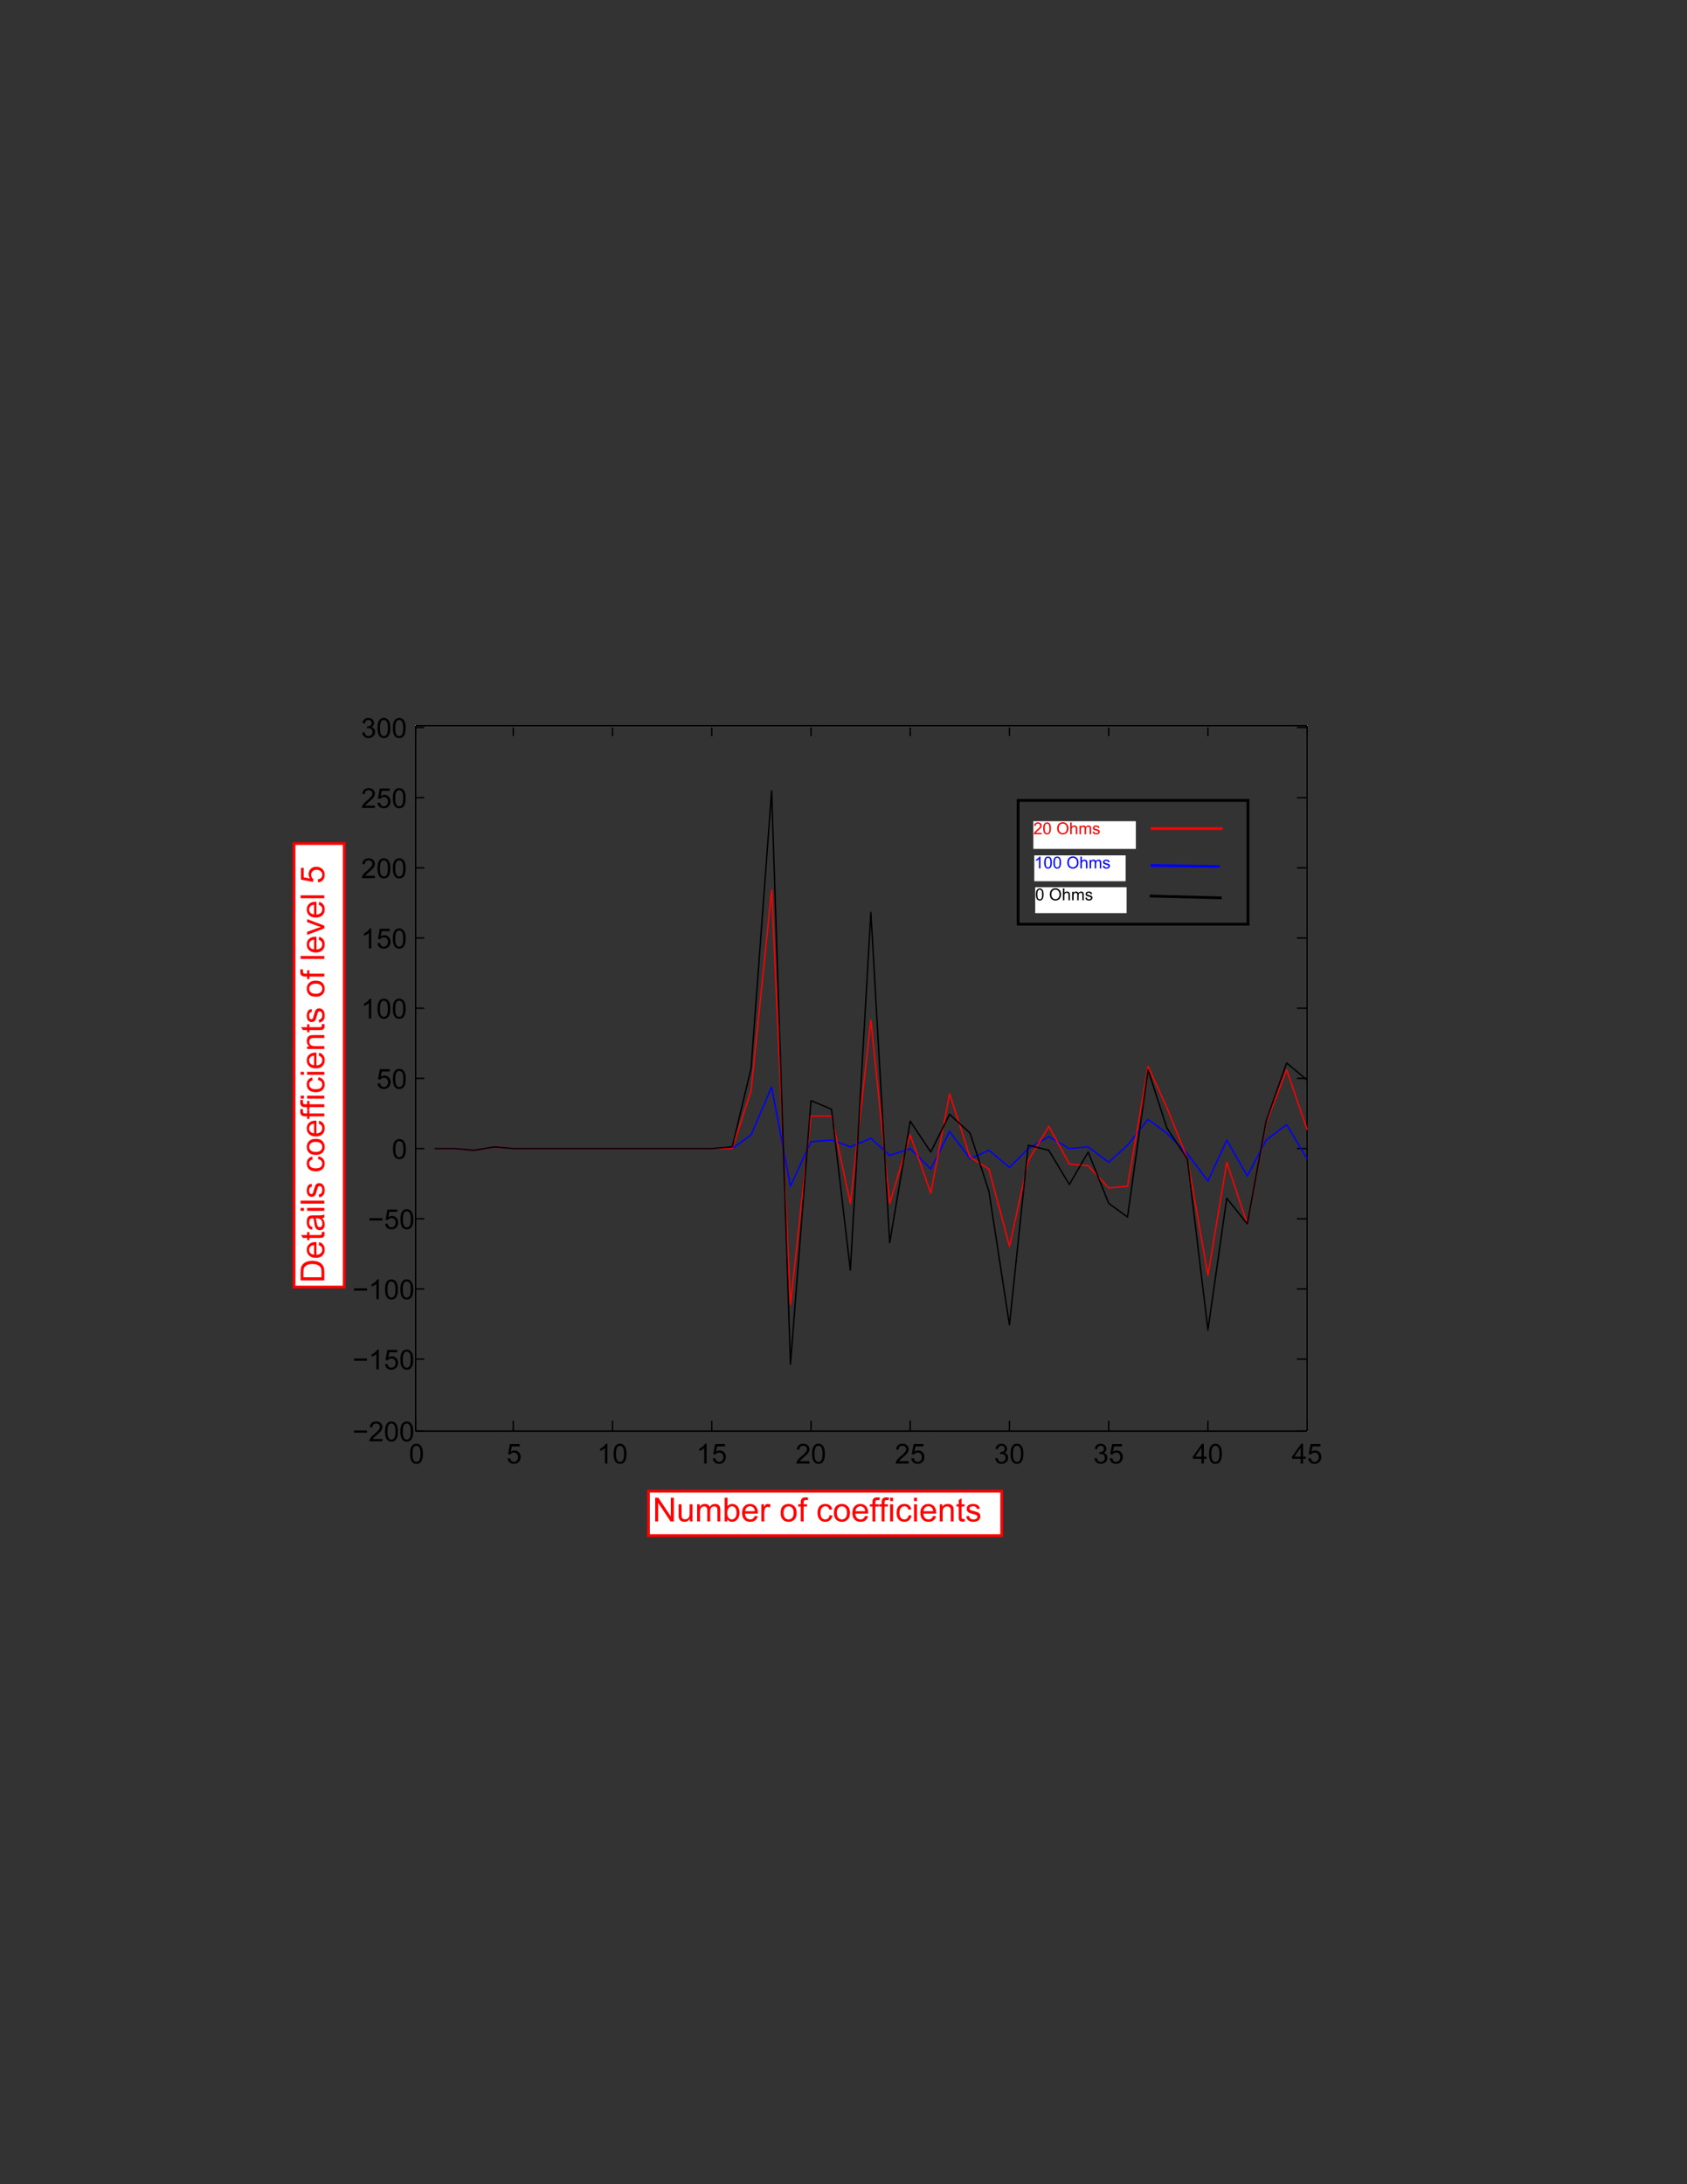 <?xml version="1.0" encoding="UTF-8" standalone="no"?>
<svg
   xmlns:dc="http://purl.org/dc/elements/1.1/"
   xmlns:cc="http://creativecommons.org/ns#"
   xmlns:rdf="http://www.w3.org/1999/02/22-rdf-syntax-ns#"
   xmlns:svg="http://www.w3.org/2000/svg"
   xmlns="http://www.w3.org/2000/svg"
   xmlns:xlink="http://www.w3.org/1999/xlink"
   xmlns:sodipodi="http://sodipodi.sourceforge.net/DTD/sodipodi-0.dtd"
   xmlns:inkscape="http://www.inkscape.org/namespaces/inkscape"
   width="612pt"
   height="792pt"
   viewBox="0 0 612 792"
   version="1.1"
   id="svg5298"
   inkscape:version="0.91 r13725"
   sodipodi:docname="5.svg">
  <rect x="0" y="0" width="612" height="792" fill="#333333" stroke="none"/>
  <sodipodi:namedview
     pagecolor="#ffffff"
     bordercolor="#666666"
     borderopacity="1"
     objecttolerance="10"
     gridtolerance="10"
     guidetolerance="10"
     inkscape:pageopacity="0"
     inkscape:pageshadow="2"
     inkscape:window-width="640"
     inkscape:window-height="480"
     id="namedview6044"
     showgrid="false"
     inkscape:zoom="0.23838384"
     inkscape:cx="382.5"
     inkscape:cy="495"
     inkscape:window-x="0"
     inkscape:window-y="0"
     inkscape:window-maximized="0"
     inkscape:current-layer="svg5298" />
  <defs
     id="defs5300">
    <g
       id="g5302">
      <symbol
         overflow="visible"
         id="glyph0-0">
        <path
           style="stroke:none;"
           d="M 1.25 0 L 1.25 -6.25 L 6.25 -6.25 L 6.25 0 Z M 1.406 -0.156 L 6.094 -0.156 L 6.094 -6.094 L 1.406 -6.094 Z M 1.406 -0.156 "
           id="path5305" />
      </symbol>
      <symbol
         overflow="visible"
         id="glyph0-1">
        <path
           style="stroke:none;"
           d="M 0.422 -3.531 C 0.422 -4.375 0.504 -5.051 0.672 -5.562 C 0.848 -6.082 1.109 -6.484 1.453 -6.766 C 1.797 -7.047 2.227 -7.188 2.75 -7.188 C 3.133 -7.188 3.469 -7.109 3.75 -6.953 C 4.039 -6.797 4.281 -6.57 4.469 -6.281 C 4.664 -5.988 4.816 -5.633 4.922 -5.219 C 5.023 -4.801 5.078 -4.238 5.078 -3.531 C 5.078 -2.688 4.988 -2.004 4.812 -1.484 C 4.645 -0.973 4.391 -0.578 4.047 -0.297 C 3.703 -0.016 3.27 0.125 2.75 0.125 C 2.062 0.125 1.52 -0.125 1.125 -0.625 C 0.656 -1.219 0.422 -2.188 0.422 -3.531 Z M 1.312 -3.531 C 1.312 -2.352 1.445 -1.566 1.719 -1.172 C 2 -0.785 2.344 -0.594 2.75 -0.594 C 3.156 -0.594 3.492 -0.785 3.766 -1.172 C 4.047 -1.566 4.188 -2.352 4.188 -3.531 C 4.188 -4.707 4.047 -5.488 3.766 -5.875 C 3.492 -6.258 3.148 -6.453 2.734 -6.453 C 2.336 -6.453 2.016 -6.285 1.766 -5.953 C 1.461 -5.516 1.312 -4.707 1.312 -3.531 Z M 1.312 -3.531 "
           id="path5308" />
      </symbol>
      <symbol
         overflow="visible"
         id="glyph0-2">
        <path
           style="stroke:none;"
           d="M 0.422 -1.875 L 1.344 -1.953 C 1.406 -1.504 1.562 -1.164 1.812 -0.938 C 2.062 -0.707 2.363 -0.594 2.719 -0.594 C 3.133 -0.594 3.488 -0.754 3.781 -1.078 C 4.082 -1.398 4.234 -1.82 4.234 -2.344 C 4.234 -2.844 4.094 -3.238 3.812 -3.531 C 3.531 -3.82 3.16 -3.969 2.703 -3.969 C 2.422 -3.969 2.164 -3.898 1.938 -3.766 C 1.707 -3.641 1.523 -3.477 1.391 -3.281 L 0.578 -3.391 L 1.266 -7.062 L 4.828 -7.062 L 4.828 -6.219 L 1.969 -6.219 L 1.578 -4.297 C 2.016 -4.598 2.469 -4.75 2.938 -4.75 C 3.562 -4.75 4.086 -4.531 4.516 -4.094 C 4.941 -3.664 5.156 -3.109 5.156 -2.422 C 5.156 -1.773 4.969 -1.219 4.594 -0.75 C 4.133 -0.164 3.508 0.125 2.719 0.125 C 2.062 0.125 1.523 -0.055 1.109 -0.422 C 0.703 -0.785 0.473 -1.27 0.422 -1.875 Z M 0.422 -1.875 "
           id="path5311" />
      </symbol>
      <symbol
         overflow="visible"
         id="glyph0-3">
        <path
           style="stroke:none;"
           d="M 3.719 0 L 2.844 0 L 2.844 -5.594 C 2.633 -5.395 2.359 -5.191 2.016 -4.984 C 1.672 -4.785 1.363 -4.641 1.094 -4.547 L 1.094 -5.391 C 1.582 -5.617 2.008 -5.895 2.375 -6.219 C 2.75 -6.551 3.008 -6.875 3.156 -7.188 L 3.719 -7.188 Z M 3.719 0 "
           id="path5314" />
      </symbol>
      <symbol
         overflow="visible"
         id="glyph0-4">
        <path
           style="stroke:none;"
           d="M 5.031 -0.844 L 5.031 0 L 0.297 0 C 0.297 -0.207 0.332 -0.41 0.406 -0.609 C 0.531 -0.93 0.723 -1.25 0.984 -1.562 C 1.242 -1.875 1.629 -2.234 2.141 -2.641 C 2.91 -3.285 3.43 -3.789 3.703 -4.156 C 3.984 -4.531 4.125 -4.883 4.125 -5.219 C 4.125 -5.57 4 -5.863 3.75 -6.094 C 3.5 -6.332 3.176 -6.453 2.781 -6.453 C 2.352 -6.453 2.008 -6.328 1.75 -6.078 C 1.5 -5.828 1.375 -5.477 1.375 -5.031 L 0.469 -5.125 C 0.531 -5.789 0.758 -6.301 1.156 -6.656 C 1.562 -7.008 2.109 -7.188 2.797 -7.188 C 3.484 -7.188 4.023 -6.992 4.422 -6.609 C 4.828 -6.234 5.031 -5.766 5.031 -5.203 C 5.031 -4.91 4.969 -4.625 4.844 -4.344 C 4.727 -4.07 4.535 -3.781 4.266 -3.469 C 3.992 -3.164 3.539 -2.75 2.906 -2.219 C 2.383 -1.781 2.047 -1.477 1.891 -1.312 C 1.742 -1.156 1.625 -1 1.531 -0.844 Z M 5.031 -0.844 "
           id="path5317" />
      </symbol>
      <symbol
         overflow="visible"
         id="glyph0-5">
        <path
           style="stroke:none;"
           d="M 0.422 -1.891 L 1.297 -2 C 1.398 -1.508 1.57 -1.148 1.812 -0.922 C 2.051 -0.703 2.348 -0.594 2.703 -0.594 C 3.117 -0.594 3.469 -0.734 3.75 -1.016 C 4.031 -1.305 4.172 -1.664 4.172 -2.094 C 4.172 -2.5 4.039 -2.832 3.781 -3.094 C 3.52 -3.352 3.188 -3.484 2.781 -3.484 C 2.613 -3.484 2.406 -3.453 2.156 -3.391 L 2.25 -4.156 C 2.312 -4.156 2.359 -4.156 2.391 -4.156 C 2.766 -4.156 3.102 -4.25 3.406 -4.438 C 3.707 -4.633 3.859 -4.938 3.859 -5.344 C 3.859 -5.664 3.75 -5.93 3.531 -6.141 C 3.312 -6.359 3.031 -6.469 2.688 -6.469 C 2.344 -6.469 2.055 -6.359 1.828 -6.141 C 1.598 -5.93 1.453 -5.609 1.391 -5.172 L 0.516 -5.328 C 0.617 -5.922 0.859 -6.379 1.234 -6.703 C 1.617 -7.023 2.094 -7.188 2.656 -7.188 C 3.051 -7.188 3.41 -7.102 3.734 -6.938 C 4.066 -6.77 4.316 -6.539 4.484 -6.25 C 4.66 -5.957 4.75 -5.648 4.75 -5.328 C 4.75 -5.016 4.664 -4.734 4.5 -4.484 C 4.344 -4.234 4.098 -4.031 3.766 -3.875 C 4.191 -3.781 4.52 -3.578 4.75 -3.266 C 4.988 -2.961 5.109 -2.578 5.109 -2.109 C 5.109 -1.484 4.879 -0.953 4.422 -0.516 C 3.961 -0.086 3.391 0.125 2.703 0.125 C 2.066 0.125 1.539 -0.062 1.125 -0.438 C 0.719 -0.812 0.484 -1.297 0.422 -1.891 Z M 0.422 -1.891 "
           id="path5320" />
      </symbol>
      <symbol
         overflow="visible"
         id="glyph0-6">
        <path
           style="stroke:none;"
           d="M 3.234 0 L 3.234 -1.719 L 0.125 -1.719 L 0.125 -2.516 L 3.391 -7.156 L 4.109 -7.156 L 4.109 -2.516 L 5.078 -2.516 L 5.078 -1.719 L 4.109 -1.719 L 4.109 0 Z M 3.234 -2.516 L 3.234 -5.75 L 0.984 -2.516 Z M 3.234 -2.516 "
           id="path5323" />
      </symbol>
      <symbol
         overflow="visible"
         id="glyph0-7">
        <path
           style="stroke:none;"
           d="M 5.281 -3.125 L 0.562 -3.125 L 0.562 -3.938 L 5.281 -3.938 Z M 5.281 -3.125 "
           id="path5326" />
      </symbol>
      <symbol
         overflow="visible"
         id="glyph1-0">
        <path
           style="stroke:none;"
           d="M 0 -1.5 L -7.5 -1.5 L -7.5 -7.5 L 0 -7.5 Z M -0.188 -1.688 L -0.188 -7.312 L -7.312 -7.312 L -7.312 -1.688 Z M -0.188 -1.688 "
           id="path5329" />
      </symbol>
      <symbol
         overflow="visible"
         id="glyph1-1">
        <path
           style="stroke:none;"
           d="M 0 -0.922 L -8.594 -0.922 L -8.594 -3.891 C -8.594 -4.555 -8.551 -5.066 -8.469 -5.422 C -8.352 -5.91 -8.148 -6.328 -7.859 -6.672 C -7.473 -7.129 -6.977 -7.469 -6.375 -7.688 C -5.781 -7.914 -5.102 -8.031 -4.344 -8.031 C -3.688 -8.031 -3.109 -7.953 -2.609 -7.797 C -2.109 -7.648 -1.691 -7.457 -1.359 -7.219 C -1.023 -6.977 -0.766 -6.711 -0.578 -6.422 C -0.391 -6.141 -0.242 -5.801 -0.141 -5.406 C -0.047 -5.008 0 -4.551 0 -4.031 Z M -1.016 -2.062 L -1.016 -3.891 C -1.016 -4.461 -1.066 -4.91 -1.172 -5.234 C -1.273 -5.555 -1.426 -5.812 -1.625 -6 C -1.883 -6.27 -2.242 -6.477 -2.703 -6.625 C -3.16 -6.781 -3.711 -6.859 -4.359 -6.859 C -5.254 -6.859 -5.941 -6.707 -6.422 -6.406 C -6.91 -6.113 -7.238 -5.758 -7.406 -5.344 C -7.52 -5.031 -7.578 -4.539 -7.578 -3.875 L -7.578 -2.062 Z M -1.016 -2.062 "
           id="path5332" />
      </symbol>
      <symbol
         overflow="visible"
         id="glyph1-2">
        <path
           style="stroke:none;"
           d="M -2 -5.047 L -1.875 -6.141 C -1.238 -5.973 -0.742 -5.656 -0.391 -5.188 C -0.035 -4.719 0.141 -4.125 0.141 -3.406 C 0.141 -2.5 -0.141 -1.773 -0.703 -1.234 C -1.266 -0.703 -2.051 -0.438 -3.062 -0.438 C -4.102 -0.438 -4.91 -0.707 -5.484 -1.25 C -6.066 -1.789 -6.359 -2.488 -6.359 -3.344 C -6.359 -4.176 -6.078 -4.852 -5.516 -5.375 C -4.953 -5.906 -4.156 -6.172 -3.125 -6.172 C -3.062 -6.172 -2.969 -6.172 -2.844 -6.172 L -2.844 -1.531 C -2.156 -1.57 -1.629 -1.766 -1.266 -2.109 C -0.91 -2.453 -0.734 -2.883 -0.734 -3.406 C -0.734 -3.789 -0.832 -4.117 -1.031 -4.391 C -1.238 -4.672 -1.562 -4.891 -2 -5.047 Z M -3.703 -1.594 L -3.703 -5.062 C -4.234 -5.02 -4.629 -4.891 -4.891 -4.672 C -5.297 -4.328 -5.5 -3.891 -5.5 -3.359 C -5.5 -2.867 -5.336 -2.457 -5.016 -2.125 C -4.691 -1.801 -4.254 -1.625 -3.703 -1.594 Z M -3.703 -1.594 "
           id="path5335" />
      </symbol>
      <symbol
         overflow="visible"
         id="glyph1-3">
        <path
           style="stroke:none;"
           d="M -0.938 -3.094 L -0.016 -3.25 C 0.047 -2.945 0.078 -2.68 0.078 -2.453 C 0.078 -2.066 0.02 -1.77 -0.094 -1.562 C -0.219 -1.352 -0.379 -1.203 -0.578 -1.109 C -0.773 -1.023 -1.191 -0.984 -1.828 -0.984 L -5.406 -0.984 L -5.406 -0.219 L -6.219 -0.219 L -6.219 -0.984 L -7.766 -0.984 L -8.391 -2.031 L -6.219 -2.031 L -6.219 -3.094 L -5.406 -3.094 L -5.406 -2.031 L -1.766 -2.031 C -1.461 -2.031 -1.27 -2.047 -1.188 -2.078 C -1.102 -2.117 -1.035 -2.18 -0.984 -2.266 C -0.93 -2.348 -0.906 -2.469 -0.906 -2.625 C -0.906 -2.75 -0.914 -2.906 -0.938 -3.094 Z M -0.938 -3.094 "
           id="path5338" />
      </symbol>
      <symbol
         overflow="visible"
         id="glyph1-4">
        <path
           style="stroke:none;"
           d="M -0.766 -4.859 C -0.43 -4.461 -0.195 -4.082 -0.062 -3.719 C 0.07 -3.363 0.141 -2.977 0.141 -2.562 C 0.141 -1.875 -0.023 -1.348 -0.359 -0.984 C -0.691 -0.617 -1.117 -0.438 -1.641 -0.438 C -1.941 -0.438 -2.219 -0.504 -2.469 -0.641 C -2.727 -0.773 -2.93 -0.957 -3.078 -1.188 C -3.234 -1.414 -3.348 -1.672 -3.422 -1.953 C -3.484 -2.148 -3.539 -2.461 -3.594 -2.891 C -3.688 -3.734 -3.805 -4.359 -3.953 -4.766 C -4.098 -4.766 -4.188 -4.766 -4.219 -4.766 C -4.656 -4.766 -4.961 -4.664 -5.141 -4.469 C -5.367 -4.195 -5.484 -3.797 -5.484 -3.266 C -5.484 -2.773 -5.395 -2.41 -5.219 -2.172 C -5.051 -1.93 -4.75 -1.754 -4.312 -1.641 L -4.453 -0.609 C -4.891 -0.703 -5.242 -0.859 -5.516 -1.078 C -5.785 -1.297 -5.992 -1.609 -6.141 -2.016 C -6.285 -2.422 -6.359 -2.891 -6.359 -3.422 C -6.359 -3.953 -6.297 -4.383 -6.172 -4.719 C -6.047 -5.051 -5.891 -5.297 -5.703 -5.453 C -5.516 -5.609 -5.273 -5.719 -4.984 -5.781 C -4.805 -5.812 -4.484 -5.828 -4.016 -5.828 L -2.609 -5.828 C -1.629 -5.828 -1.008 -5.848 -0.75 -5.891 C -0.488 -5.941 -0.238 -6.035 0 -6.172 L 0 -5.062 C -0.219 -4.957 -0.473 -4.891 -0.766 -4.859 Z M -3.125 -4.766 C -2.969 -4.379 -2.832 -3.805 -2.719 -3.047 C -2.656 -2.609 -2.582 -2.301 -2.5 -2.125 C -2.426 -1.945 -2.316 -1.805 -2.172 -1.703 C -2.023 -1.609 -1.859 -1.562 -1.672 -1.562 C -1.391 -1.562 -1.156 -1.664 -0.969 -1.875 C -0.781 -2.094 -0.688 -2.406 -0.688 -2.812 C -0.688 -3.219 -0.773 -3.578 -0.953 -3.891 C -1.129 -4.211 -1.375 -4.445 -1.688 -4.594 C -1.926 -4.707 -2.273 -4.766 -2.734 -4.766 Z M -3.125 -4.766 "
           id="path5341" />
      </symbol>
      <symbol
         overflow="visible"
         id="glyph1-5">
        <path
           style="stroke:none;"
           d="M -7.375 -0.797 L -8.594 -0.797 L -8.594 -1.859 L -7.375 -1.859 Z M 0 -0.797 L -6.219 -0.797 L -6.219 -1.859 L 0 -1.859 Z M 0 -0.797 "
           id="path5344" />
      </symbol>
      <symbol
         overflow="visible"
         id="glyph1-6">
        <path
           style="stroke:none;"
           d="M 0 -0.766 L -8.594 -0.766 L -8.594 -1.828 L 0 -1.828 Z M 0 -0.766 "
           id="path5347" />
      </symbol>
      <symbol
         overflow="visible"
         id="glyph1-7">
        <path
           style="stroke:none;"
           d="M -1.859 -0.375 L -2.016 -1.406 C -1.598 -1.469 -1.281 -1.629 -1.062 -1.891 C -0.844 -2.16 -0.734 -2.539 -0.734 -3.031 C -0.734 -3.508 -0.828 -3.863 -1.016 -4.094 C -1.211 -4.332 -1.445 -4.453 -1.719 -4.453 C -1.957 -4.453 -2.145 -4.348 -2.281 -4.141 C -2.375 -3.992 -2.492 -3.633 -2.641 -3.062 C -2.836 -2.289 -3.004 -1.754 -3.141 -1.453 C -3.285 -1.16 -3.484 -0.938 -3.734 -0.781 C -3.984 -0.625 -4.266 -0.547 -4.578 -0.547 C -4.848 -0.547 -5.102 -0.609 -5.344 -0.734 C -5.582 -0.859 -5.781 -1.031 -5.938 -1.25 C -6.051 -1.414 -6.148 -1.641 -6.234 -1.922 C -6.316 -2.203 -6.359 -2.508 -6.359 -2.844 C -6.359 -3.32 -6.285 -3.742 -6.141 -4.109 C -6.004 -4.484 -5.816 -4.758 -5.578 -4.938 C -5.336 -5.113 -5.02 -5.234 -4.625 -5.297 L -4.484 -4.266 C -4.797 -4.223 -5.039 -4.086 -5.219 -3.859 C -5.406 -3.641 -5.5 -3.32 -5.5 -2.906 C -5.5 -2.426 -5.414 -2.082 -5.25 -1.875 C -5.094 -1.664 -4.906 -1.562 -4.688 -1.562 C -4.551 -1.562 -4.43 -1.602 -4.328 -1.688 C -4.211 -1.781 -4.117 -1.914 -4.047 -2.094 C -4.004 -2.195 -3.914 -2.508 -3.781 -3.031 C -3.57 -3.781 -3.406 -4.301 -3.281 -4.594 C -3.156 -4.883 -2.973 -5.113 -2.734 -5.281 C -2.492 -5.445 -2.191 -5.531 -1.828 -5.531 C -1.473 -5.531 -1.141 -5.426 -0.828 -5.219 C -0.523 -5.02 -0.285 -4.727 -0.109 -4.344 C 0.055 -3.957 0.141 -3.52 0.141 -3.031 C 0.141 -2.219 -0.023 -1.598 -0.359 -1.172 C -0.703 -0.754 -1.203 -0.488 -1.859 -0.375 Z M -1.859 -0.375 "
           id="path5350" />
      </symbol>
      <symbol
         overflow="visible"
         id="glyph1-8">
        <path
           style="stroke:none;"
           d=""
           id="path5353" />
      </symbol>
      <symbol
         overflow="visible"
         id="glyph1-9">
        <path
           style="stroke:none;"
           d="M -2.281 -4.859 L -2.141 -5.891 C -1.43 -5.773 -0.875 -5.484 -0.469 -5.016 C -0.062 -4.547 0.141 -3.973 0.141 -3.297 C 0.141 -2.441 -0.133 -1.754 -0.688 -1.234 C -1.25 -0.723 -2.051 -0.469 -3.094 -0.469 C -3.758 -0.469 -4.344 -0.578 -4.844 -0.797 C -5.352 -1.023 -5.734 -1.363 -5.984 -1.812 C -6.234 -2.27 -6.359 -2.77 -6.359 -3.312 C -6.359 -3.977 -6.188 -4.523 -5.844 -4.953 C -5.508 -5.391 -5.023 -5.672 -4.391 -5.797 L -4.234 -4.766 C -4.648 -4.672 -4.961 -4.5 -5.172 -4.25 C -5.391 -4 -5.5 -3.695 -5.5 -3.344 C -5.5 -2.812 -5.305 -2.379 -4.922 -2.047 C -4.547 -1.711 -3.945 -1.547 -3.125 -1.547 C -2.281 -1.547 -1.672 -1.707 -1.297 -2.031 C -0.922 -2.352 -0.734 -2.77 -0.734 -3.281 C -0.734 -3.695 -0.859 -4.039 -1.109 -4.312 C -1.359 -4.594 -1.75 -4.773 -2.281 -4.859 Z M -2.281 -4.859 "
           id="path5356" />
      </symbol>
      <symbol
         overflow="visible"
         id="glyph1-10">
        <path
           style="stroke:none;"
           d="M -3.109 -0.406 C -4.266 -0.406 -5.117 -0.723 -5.672 -1.359 C -6.129 -1.891 -6.359 -2.539 -6.359 -3.312 C -6.359 -4.164 -6.078 -4.863 -5.516 -5.406 C -4.961 -5.957 -4.191 -6.234 -3.203 -6.234 C -2.398 -6.234 -1.77 -6.113 -1.312 -5.875 C -0.852 -5.633 -0.492 -5.281 -0.234 -4.812 C 0.016 -4.352 0.141 -3.852 0.141 -3.312 C 0.141 -2.445 -0.133 -1.742 -0.688 -1.203 C -1.25 -0.672 -2.055 -0.406 -3.109 -0.406 Z M -3.109 -1.484 C -2.316 -1.484 -1.723 -1.656 -1.328 -2 C -0.93 -2.352 -0.734 -2.789 -0.734 -3.312 C -0.734 -3.844 -0.93 -4.281 -1.328 -4.625 C -1.723 -4.969 -2.328 -5.141 -3.141 -5.141 C -3.91 -5.141 -4.492 -4.961 -4.891 -4.609 C -5.285 -4.266 -5.484 -3.832 -5.484 -3.312 C -5.484 -2.789 -5.285 -2.352 -4.891 -2 C -4.504 -1.656 -3.91 -1.484 -3.109 -1.484 Z M -3.109 -1.484 "
           id="path5359" />
      </symbol>
      <symbol
         overflow="visible"
         id="glyph1-11">
        <path
           style="stroke:none;"
           d="M 0 -1.047 L -5.406 -1.047 L -5.406 -0.109 L -6.219 -0.109 L -6.219 -1.047 L -6.891 -1.047 C -7.305 -1.047 -7.613 -1.082 -7.812 -1.156 C -8.094 -1.258 -8.316 -1.438 -8.484 -1.688 C -8.648 -1.945 -8.734 -2.305 -8.734 -2.766 C -8.734 -3.066 -8.695 -3.395 -8.625 -3.75 L -7.719 -3.594 C -7.75 -3.375 -7.766 -3.164 -7.766 -2.969 C -7.766 -2.645 -7.695 -2.414 -7.562 -2.281 C -7.426 -2.156 -7.172 -2.094 -6.797 -2.094 L -6.219 -2.094 L -6.219 -3.312 L -5.406 -3.312 L -5.406 -2.094 L 0 -2.094 Z M 0 -1.047 "
           id="path5362" />
      </symbol>
      <symbol
         overflow="visible"
         id="glyph1-12">
        <path
           style="stroke:none;"
           d="M 0 -0.797 L -6.219 -0.797 L -6.219 -1.734 L -5.344 -1.734 C -6.02 -2.191 -6.359 -2.852 -6.359 -3.719 C -6.359 -4.094 -6.289 -4.438 -6.156 -4.75 C -6.02 -5.07 -5.844 -5.312 -5.625 -5.469 C -5.406 -5.625 -5.148 -5.734 -4.859 -5.797 C -4.66 -5.828 -4.316 -5.844 -3.828 -5.844 L 0 -5.844 L 0 -4.797 L -3.781 -4.797 C -4.219 -4.797 -4.539 -4.754 -4.75 -4.672 C -4.957 -4.586 -5.125 -4.441 -5.25 -4.234 C -5.383 -4.023 -5.453 -3.781 -5.453 -3.5 C -5.453 -3.051 -5.305 -2.66 -5.016 -2.328 C -4.734 -2.004 -4.195 -1.844 -3.406 -1.844 L 0 -1.844 Z M 0 -0.797 "
           id="path5365" />
      </symbol>
      <symbol
         overflow="visible"
         id="glyph1-13">
        <path
           style="stroke:none;"
           d="M 0 -2.516 L -6.219 -0.156 L -6.219 -1.266 L -2.5 -2.609 C -2.094 -2.742 -1.676 -2.875 -1.25 -3 C -1.57 -3.094 -1.961 -3.223 -2.422 -3.391 L -6.219 -4.781 L -6.219 -5.859 L 0 -3.5 Z M 0 -2.516 "
           id="path5368" />
      </symbol>
      <symbol
         overflow="visible"
         id="glyph1-14">
        <path
           style="stroke:none;"
           d="M -2.25 -0.5 L -2.344 -1.609 C -1.801 -1.691 -1.395 -1.879 -1.125 -2.172 C -0.852 -2.473 -0.719 -2.836 -0.719 -3.266 C -0.719 -3.766 -0.91 -4.191 -1.297 -4.547 C -1.68 -4.898 -2.188 -5.078 -2.812 -5.078 C -3.414 -5.078 -3.891 -4.906 -4.234 -4.562 C -4.586 -4.227 -4.766 -3.785 -4.766 -3.234 C -4.766 -2.898 -4.688 -2.594 -4.531 -2.312 C -4.375 -2.039 -4.176 -1.828 -3.938 -1.672 L -4.062 -0.688 L -8.469 -1.516 L -8.469 -5.797 L -7.469 -5.797 L -7.469 -2.359 L -5.156 -1.906 C -5.52 -2.414 -5.703 -2.953 -5.703 -3.516 C -5.703 -4.266 -5.441 -4.895 -4.922 -5.406 C -4.398 -5.926 -3.727 -6.188 -2.906 -6.188 C -2.133 -6.188 -1.461 -5.961 -0.891 -5.516 C -0.203 -4.961 0.141 -4.211 0.141 -3.266 C 0.141 -2.484 -0.078 -1.844 -0.516 -1.344 C -0.953 -0.852 -1.531 -0.57 -2.25 -0.5 Z M -2.25 -0.5 "
           id="path5371" />
      </symbol>
      <symbol
         overflow="visible"
         id="glyph2-0">
        <path
           style="stroke:none;"
           d="M 1.5 0 L 1.5 -7.5 L 7.5 -7.5 L 7.5 0 Z M 1.688 -0.188 L 7.312 -0.188 L 7.312 -7.312 L 1.688 -7.312 Z M 1.688 -0.188 "
           id="path5374" />
      </symbol>
      <symbol
         overflow="visible"
         id="glyph2-1">
        <path
           style="stroke:none;"
           d="M 0.922 0 L 0.922 -8.594 L 2.078 -8.594 L 6.594 -1.844 L 6.594 -8.594 L 7.688 -8.594 L 7.688 0 L 6.516 0 L 2 -6.75 L 2 0 Z M 0.922 0 "
           id="path5377" />
      </symbol>
      <symbol
         overflow="visible"
         id="glyph2-2">
        <path
           style="stroke:none;"
           d="M 4.875 0 L 4.875 -0.922 C 4.383 -0.211 3.723 0.141 2.891 0.141 C 2.523 0.141 2.18 0.07 1.859 -0.062 C 1.547 -0.207 1.312 -0.383 1.156 -0.594 C 1 -0.812 0.891 -1.078 0.828 -1.391 C 0.785 -1.586 0.766 -1.914 0.766 -2.375 L 0.766 -6.219 L 1.828 -6.219 L 1.828 -2.766 C 1.828 -2.223 1.848 -1.852 1.891 -1.656 C 1.953 -1.383 2.086 -1.164 2.297 -1 C 2.516 -0.844 2.785 -0.766 3.109 -0.766 C 3.422 -0.766 3.711 -0.844 3.984 -1 C 4.266 -1.164 4.461 -1.391 4.578 -1.672 C 4.703 -1.953 4.766 -2.359 4.766 -2.891 L 4.766 -6.219 L 5.812 -6.219 L 5.812 0 Z M 4.875 0 "
           id="path5380" />
      </symbol>
      <symbol
         overflow="visible"
         id="glyph2-3">
        <path
           style="stroke:none;"
           d="M 0.797 0 L 0.797 -6.219 L 1.734 -6.219 L 1.734 -5.344 C 1.93 -5.656 2.191 -5.898 2.516 -6.078 C 2.836 -6.266 3.207 -6.359 3.625 -6.359 C 4.082 -6.359 4.457 -6.266 4.75 -6.078 C 5.051 -5.891 5.258 -5.625 5.375 -5.281 C 5.875 -6 6.516 -6.359 7.297 -6.359 C 7.922 -6.359 8.395 -6.188 8.719 -5.844 C 9.051 -5.508 9.219 -4.984 9.219 -4.266 L 9.219 0 L 8.172 0 L 8.172 -3.922 C 8.172 -4.336 8.133 -4.641 8.062 -4.828 C 8 -5.016 7.879 -5.164 7.703 -5.281 C 7.523 -5.395 7.312 -5.453 7.062 -5.453 C 6.625 -5.453 6.258 -5.305 5.969 -5.016 C 5.688 -4.723 5.547 -4.254 5.547 -3.609 L 5.547 0 L 4.484 0 L 4.484 -4.047 C 4.484 -4.516 4.395 -4.863 4.219 -5.094 C 4.051 -5.332 3.773 -5.453 3.391 -5.453 C 3.086 -5.453 2.812 -5.375 2.562 -5.219 C 2.312 -5.062 2.129 -4.832 2.016 -4.531 C 1.898 -4.227 1.844 -3.797 1.844 -3.234 L 1.844 0 Z M 0.797 0 "
           id="path5383" />
      </symbol>
      <symbol
         overflow="visible"
         id="glyph2-4">
        <path
           style="stroke:none;"
           d="M 1.766 0 L 0.781 0 L 0.781 -8.594 L 1.844 -8.594 L 1.844 -5.531 C 2.289 -6.082 2.859 -6.359 3.547 -6.359 C 3.93 -6.359 4.289 -6.281 4.625 -6.125 C 4.969 -5.977 5.25 -5.766 5.469 -5.484 C 5.695 -5.203 5.875 -4.863 6 -4.469 C 6.125 -4.07 6.188 -3.648 6.188 -3.203 C 6.188 -2.141 5.922 -1.316 5.391 -0.734 C 4.859 -0.148 4.227 0.141 3.5 0.141 C 2.758 0.141 2.18 -0.164 1.766 -0.781 Z M 1.75 -3.156 C 1.75 -2.414 1.852 -1.879 2.062 -1.547 C 2.395 -1.004 2.844 -0.734 3.406 -0.734 C 3.863 -0.734 4.258 -0.93 4.594 -1.328 C 4.938 -1.723 5.109 -2.32 5.109 -3.125 C 5.109 -3.938 4.945 -4.535 4.625 -4.922 C 4.301 -5.305 3.91 -5.5 3.453 -5.5 C 2.992 -5.5 2.594 -5.297 2.25 -4.891 C 1.914 -4.492 1.75 -3.914 1.75 -3.156 Z M 1.75 -3.156 "
           id="path5386" />
      </symbol>
      <symbol
         overflow="visible"
         id="glyph2-5">
        <path
           style="stroke:none;"
           d="M 5.047 -2 L 6.141 -1.875 C 5.973 -1.238 5.656 -0.742 5.188 -0.391 C 4.719 -0.035 4.125 0.141 3.406 0.141 C 2.5 0.141 1.773 -0.141 1.234 -0.703 C 0.703 -1.266 0.438 -2.051 0.438 -3.062 C 0.438 -4.102 0.707 -4.91 1.25 -5.484 C 1.789 -6.066 2.488 -6.359 3.344 -6.359 C 4.176 -6.359 4.852 -6.078 5.375 -5.516 C 5.906 -4.953 6.172 -4.156 6.172 -3.125 C 6.172 -3.062 6.172 -2.969 6.172 -2.844 L 1.531 -2.844 C 1.57 -2.156 1.766 -1.629 2.109 -1.266 C 2.453 -0.91 2.883 -0.734 3.406 -0.734 C 3.789 -0.734 4.117 -0.832 4.391 -1.031 C 4.672 -1.238 4.891 -1.562 5.047 -2 Z M 1.594 -3.703 L 5.062 -3.703 C 5.02 -4.234 4.891 -4.629 4.672 -4.891 C 4.328 -5.297 3.891 -5.5 3.359 -5.5 C 2.867 -5.5 2.457 -5.336 2.125 -5.016 C 1.801 -4.691 1.625 -4.254 1.594 -3.703 Z M 1.594 -3.703 "
           id="path5389" />
      </symbol>
      <symbol
         overflow="visible"
         id="glyph2-6">
        <path
           style="stroke:none;"
           d="M 0.781 0 L 0.781 -6.219 L 1.734 -6.219 L 1.734 -5.281 C 1.973 -5.719 2.191 -6.004 2.391 -6.141 C 2.598 -6.285 2.828 -6.359 3.078 -6.359 C 3.43 -6.359 3.789 -6.25 4.156 -6.031 L 3.797 -5.047 C 3.535 -5.203 3.281 -5.281 3.031 -5.281 C 2.789 -5.281 2.578 -5.207 2.391 -5.062 C 2.211 -4.926 2.086 -4.734 2.016 -4.484 C 1.891 -4.109 1.828 -3.703 1.828 -3.266 L 1.828 0 Z M 0.781 0 "
           id="path5392" />
      </symbol>
      <symbol
         overflow="visible"
         id="glyph2-7">
        <path
           style="stroke:none;"
           d=""
           id="path5395" />
      </symbol>
      <symbol
         overflow="visible"
         id="glyph2-8">
        <path
           style="stroke:none;"
           d="M 0.406 -3.109 C 0.406 -4.266 0.723 -5.117 1.359 -5.672 C 1.891 -6.129 2.539 -6.359 3.312 -6.359 C 4.164 -6.359 4.863 -6.078 5.406 -5.516 C 5.957 -4.961 6.234 -4.191 6.234 -3.203 C 6.234 -2.398 6.113 -1.77 5.875 -1.312 C 5.633 -0.852 5.281 -0.492 4.812 -0.234 C 4.352 0.016 3.852 0.141 3.312 0.141 C 2.445 0.141 1.742 -0.133 1.203 -0.688 C 0.672 -1.25 0.406 -2.055 0.406 -3.109 Z M 1.484 -3.109 C 1.484 -2.316 1.656 -1.723 2 -1.328 C 2.352 -0.93 2.789 -0.734 3.312 -0.734 C 3.844 -0.734 4.281 -0.93 4.625 -1.328 C 4.969 -1.723 5.141 -2.328 5.141 -3.141 C 5.141 -3.91 4.961 -4.492 4.609 -4.891 C 4.266 -5.285 3.832 -5.484 3.312 -5.484 C 2.789 -5.484 2.352 -5.285 2 -4.891 C 1.656 -4.504 1.484 -3.91 1.484 -3.109 Z M 1.484 -3.109 "
           id="path5398" />
      </symbol>
      <symbol
         overflow="visible"
         id="glyph2-9">
        <path
           style="stroke:none;"
           d="M 1.047 0 L 1.047 -5.406 L 0.109 -5.406 L 0.109 -6.219 L 1.047 -6.219 L 1.047 -6.891 C 1.047 -7.305 1.082 -7.613 1.156 -7.812 C 1.258 -8.094 1.438 -8.316 1.688 -8.484 C 1.945 -8.648 2.305 -8.734 2.766 -8.734 C 3.066 -8.734 3.395 -8.695 3.75 -8.625 L 3.594 -7.719 C 3.375 -7.75 3.164 -7.766 2.969 -7.766 C 2.645 -7.766 2.414 -7.695 2.281 -7.562 C 2.156 -7.426 2.094 -7.172 2.094 -6.797 L 2.094 -6.219 L 3.312 -6.219 L 3.312 -5.406 L 2.094 -5.406 L 2.094 0 Z M 1.047 0 "
           id="path5401" />
      </symbol>
      <symbol
         overflow="visible"
         id="glyph2-10">
        <path
           style="stroke:none;"
           d="M 4.859 -2.281 L 5.891 -2.141 C 5.773 -1.43 5.484 -0.875 5.016 -0.469 C 4.547 -0.062 3.973 0.141 3.297 0.141 C 2.441 0.141 1.754 -0.133 1.234 -0.688 C 0.723 -1.25 0.469 -2.051 0.469 -3.094 C 0.469 -3.758 0.578 -4.344 0.797 -4.844 C 1.023 -5.352 1.363 -5.734 1.812 -5.984 C 2.27 -6.234 2.77 -6.359 3.312 -6.359 C 3.977 -6.359 4.523 -6.188 4.953 -5.844 C 5.391 -5.508 5.672 -5.023 5.797 -4.391 L 4.766 -4.234 C 4.672 -4.648 4.5 -4.961 4.25 -5.172 C 4 -5.391 3.695 -5.5 3.344 -5.5 C 2.812 -5.5 2.379 -5.305 2.047 -4.922 C 1.711 -4.547 1.547 -3.945 1.547 -3.125 C 1.547 -2.281 1.707 -1.672 2.031 -1.297 C 2.352 -0.922 2.77 -0.734 3.281 -0.734 C 3.695 -0.734 4.039 -0.859 4.312 -1.109 C 4.594 -1.359 4.773 -1.75 4.859 -2.281 Z M 4.859 -2.281 "
           id="path5404" />
      </symbol>
      <symbol
         overflow="visible"
         id="glyph2-11">
        <path
           style="stroke:none;"
           d="M 0.797 -7.375 L 0.797 -8.594 L 1.859 -8.594 L 1.859 -7.375 Z M 0.797 0 L 0.797 -6.219 L 1.859 -6.219 L 1.859 0 Z M 0.797 0 "
           id="path5407" />
      </symbol>
      <symbol
         overflow="visible"
         id="glyph2-12">
        <path
           style="stroke:none;"
           d="M 0.797 0 L 0.797 -6.219 L 1.734 -6.219 L 1.734 -5.344 C 2.191 -6.02 2.852 -6.359 3.719 -6.359 C 4.094 -6.359 4.438 -6.289 4.75 -6.156 C 5.07 -6.02 5.312 -5.844 5.469 -5.625 C 5.625 -5.406 5.734 -5.148 5.797 -4.859 C 5.828 -4.66 5.844 -4.316 5.844 -3.828 L 5.844 0 L 4.797 0 L 4.797 -3.781 C 4.797 -4.219 4.754 -4.539 4.672 -4.75 C 4.586 -4.957 4.441 -5.125 4.234 -5.25 C 4.023 -5.383 3.781 -5.453 3.5 -5.453 C 3.051 -5.453 2.66 -5.305 2.328 -5.016 C 2.004 -4.734 1.844 -4.195 1.844 -3.406 L 1.844 0 Z M 0.797 0 "
           id="path5410" />
      </symbol>
      <symbol
         overflow="visible"
         id="glyph2-13">
        <path
           style="stroke:none;"
           d="M 3.094 -0.938 L 3.25 -0.016 C 2.945 0.047 2.68 0.078 2.453 0.078 C 2.066 0.078 1.77 0.02 1.562 -0.094 C 1.352 -0.219 1.203 -0.379 1.109 -0.578 C 1.023 -0.773 0.984 -1.191 0.984 -1.828 L 0.984 -5.406 L 0.219 -5.406 L 0.219 -6.219 L 0.984 -6.219 L 0.984 -7.766 L 2.031 -8.391 L 2.031 -6.219 L 3.094 -6.219 L 3.094 -5.406 L 2.031 -5.406 L 2.031 -1.766 C 2.031 -1.461 2.047 -1.27 2.078 -1.188 C 2.117 -1.102 2.18 -1.035 2.266 -0.984 C 2.348 -0.93 2.469 -0.906 2.625 -0.906 C 2.75 -0.906 2.906 -0.914 3.094 -0.938 Z M 3.094 -0.938 "
           id="path5413" />
      </symbol>
      <symbol
         overflow="visible"
         id="glyph2-14">
        <path
           style="stroke:none;"
           d="M 0.375 -1.859 L 1.406 -2.016 C 1.469 -1.598 1.629 -1.281 1.891 -1.062 C 2.16 -0.844 2.539 -0.734 3.031 -0.734 C 3.508 -0.734 3.863 -0.828 4.094 -1.016 C 4.332 -1.211 4.453 -1.445 4.453 -1.719 C 4.453 -1.957 4.348 -2.145 4.141 -2.281 C 3.992 -2.375 3.633 -2.492 3.062 -2.641 C 2.289 -2.836 1.754 -3.004 1.453 -3.141 C 1.16 -3.285 0.938 -3.484 0.781 -3.734 C 0.625 -3.984 0.547 -4.266 0.547 -4.578 C 0.547 -4.848 0.609 -5.102 0.734 -5.344 C 0.859 -5.582 1.031 -5.781 1.25 -5.938 C 1.414 -6.051 1.641 -6.148 1.922 -6.234 C 2.203 -6.316 2.508 -6.359 2.844 -6.359 C 3.32 -6.359 3.742 -6.285 4.109 -6.141 C 4.484 -6.004 4.758 -5.816 4.938 -5.578 C 5.113 -5.336 5.234 -5.02 5.297 -4.625 L 4.266 -4.484 C 4.223 -4.797 4.086 -5.039 3.859 -5.219 C 3.641 -5.406 3.32 -5.5 2.906 -5.5 C 2.426 -5.5 2.082 -5.414 1.875 -5.25 C 1.664 -5.094 1.562 -4.906 1.562 -4.688 C 1.562 -4.551 1.602 -4.43 1.688 -4.328 C 1.781 -4.211 1.914 -4.117 2.094 -4.047 C 2.195 -4.004 2.508 -3.914 3.031 -3.781 C 3.781 -3.57 4.301 -3.406 4.594 -3.281 C 4.883 -3.156 5.113 -2.973 5.281 -2.734 C 5.445 -2.492 5.531 -2.191 5.531 -1.828 C 5.531 -1.473 5.426 -1.141 5.219 -0.828 C 5.02 -0.523 4.727 -0.285 4.344 -0.109 C 3.957 0.055 3.52 0.141 3.031 0.141 C 2.219 0.141 1.598 -0.023 1.172 -0.359 C 0.754 -0.703 0.488 -1.203 0.375 -1.859 Z M 0.375 -1.859 "
           id="path5416" />
      </symbol>
      <symbol
         overflow="visible"
         id="glyph3-0">
        <path
           style="stroke:none;"
           d="M 0.75 0 L 0.75 -3.75 L 3.75 -3.75 L 3.75 0 Z M 0.844 -0.094 L 3.656 -0.094 L 3.656 -3.656 L 0.844 -3.656 Z M 0.844 -0.094 "
           id="path5419" />
      </symbol>
      <symbol
         overflow="visible"
         id="glyph3-1">
        <path
           style="stroke:none;"
           d="M 0.25 -2.125 C 0.25 -2.625 0.301 -3.031 0.406 -3.344 C 0.508 -3.656 0.664 -3.895 0.875 -4.062 C 1.082 -4.227 1.344 -4.312 1.656 -4.312 C 1.883 -4.312 2.082 -4.266 2.25 -4.172 C 2.426 -4.078 2.57 -3.941 2.688 -3.766 C 2.801 -3.598 2.891 -3.383 2.953 -3.125 C 3.016 -2.875 3.047 -2.539 3.047 -2.125 C 3.047 -1.613 2.992 -1.203 2.891 -0.891 C 2.785 -0.586 2.629 -0.348 2.422 -0.172 C 2.223 -0.004 1.969 0.078 1.656 0.078 C 1.238 0.078 0.91 -0.07 0.672 -0.375 C 0.391 -0.727 0.25 -1.312 0.25 -2.125 Z M 0.797 -2.125 C 0.797 -1.414 0.875 -0.941 1.031 -0.703 C 1.195 -0.473 1.406 -0.359 1.656 -0.359 C 1.895 -0.359 2.098 -0.473 2.266 -0.703 C 2.43 -0.941 2.516 -1.414 2.516 -2.125 C 2.516 -2.82 2.43 -3.285 2.266 -3.516 C 2.098 -3.754 1.891 -3.875 1.641 -3.875 C 1.398 -3.875 1.207 -3.77 1.062 -3.562 C 0.883 -3.301 0.797 -2.82 0.797 -2.125 Z M 0.797 -2.125 "
           id="path5422" />
      </symbol>
      <symbol
         overflow="visible"
         id="glyph3-2">
        <path
           style="stroke:none;"
           d=""
           id="path5425" />
      </symbol>
      <symbol
         overflow="visible"
         id="glyph3-3">
        <path
           style="stroke:none;"
           d="M 0.297 -2.094 C 0.297 -2.801 0.484 -3.359 0.859 -3.766 C 1.242 -4.172 1.738 -4.375 2.344 -4.375 C 2.738 -4.375 3.094 -4.273 3.406 -4.078 C 3.727 -3.891 3.973 -3.625 4.141 -3.281 C 4.305 -2.945 4.391 -2.566 4.391 -2.141 C 4.391 -1.703 4.301 -1.312 4.125 -0.969 C 3.957 -0.625 3.711 -0.363 3.391 -0.188 C 3.066 -0.008 2.719 0.078 2.344 0.078 C 1.938 0.078 1.57 -0.02 1.25 -0.219 C 0.938 -0.414 0.695 -0.68 0.531 -1.016 C 0.375 -1.359 0.297 -1.719 0.297 -2.094 Z M 0.875 -2.078 C 0.875 -1.566 1.016 -1.16 1.297 -0.859 C 1.578 -0.555 1.926 -0.406 2.344 -0.406 C 2.77 -0.406 3.117 -0.555 3.391 -0.859 C 3.672 -1.16 3.812 -1.586 3.812 -2.141 C 3.812 -2.492 3.75 -2.801 3.625 -3.062 C 3.508 -3.32 3.336 -3.52 3.109 -3.656 C 2.891 -3.801 2.633 -3.875 2.344 -3.875 C 1.945 -3.875 1.602 -3.734 1.312 -3.453 C 1.02 -3.18 0.875 -2.723 0.875 -2.078 Z M 0.875 -2.078 "
           id="path5428" />
      </symbol>
      <symbol
         overflow="visible"
         id="glyph3-4">
        <path
           style="stroke:none;"
           d="M 0.391 0 L 0.391 -4.297 L 0.922 -4.297 L 0.922 -2.75 C 1.172 -3.039 1.484 -3.188 1.859 -3.188 C 2.086 -3.188 2.285 -3.141 2.453 -3.047 C 2.617 -2.953 2.738 -2.82 2.812 -2.656 C 2.895 -2.5 2.938 -2.27 2.938 -1.969 L 2.938 0 L 2.406 0 L 2.406 -1.969 C 2.406 -2.238 2.348 -2.43 2.234 -2.547 C 2.117 -2.672 1.957 -2.734 1.75 -2.734 C 1.594 -2.734 1.441 -2.691 1.297 -2.609 C 1.16 -2.523 1.062 -2.41 1 -2.266 C 0.945 -2.129 0.922 -1.941 0.922 -1.703 L 0.922 0 Z M 0.391 0 "
           id="path5431" />
      </symbol>
      <symbol
         overflow="visible"
         id="glyph3-5">
        <path
           style="stroke:none;"
           d="M 0.391 0 L 0.391 -3.109 L 0.875 -3.109 L 0.875 -2.672 C 0.969 -2.828 1.094 -2.953 1.25 -3.047 C 1.414 -3.141 1.602 -3.188 1.812 -3.188 C 2.039 -3.188 2.227 -3.133 2.375 -3.031 C 2.52 -2.938 2.625 -2.805 2.688 -2.641 C 2.938 -3.004 3.258 -3.188 3.656 -3.188 C 3.957 -3.188 4.191 -3.098 4.359 -2.922 C 4.523 -2.754 4.609 -2.492 4.609 -2.141 L 4.609 0 L 4.094 0 L 4.094 -1.953 C 4.094 -2.172 4.07 -2.328 4.031 -2.422 C 4 -2.516 3.938 -2.586 3.844 -2.641 C 3.758 -2.691 3.656 -2.719 3.531 -2.719 C 3.312 -2.719 3.129 -2.645 2.984 -2.5 C 2.836 -2.352 2.766 -2.125 2.766 -1.812 L 2.766 0 L 2.25 0 L 2.25 -2.016 C 2.25 -2.254 2.203 -2.43 2.109 -2.547 C 2.023 -2.66 1.883 -2.719 1.688 -2.719 C 1.539 -2.719 1.406 -2.676 1.281 -2.594 C 1.156 -2.52 1.062 -2.41 1 -2.266 C 0.945 -2.117 0.922 -1.898 0.922 -1.609 L 0.922 0 Z M 0.391 0 "
           id="path5434" />
      </symbol>
      <symbol
         overflow="visible"
         id="glyph3-6">
        <path
           style="stroke:none;"
           d="M 0.188 -0.922 L 0.703 -1.016 C 0.734 -0.805 0.816 -0.645 0.953 -0.531 C 1.086 -0.414 1.273 -0.359 1.516 -0.359 C 1.754 -0.359 1.93 -0.406 2.047 -0.5 C 2.172 -0.602 2.234 -0.723 2.234 -0.859 C 2.234 -0.973 2.18 -1.066 2.078 -1.141 C 2.004 -1.18 1.82 -1.238 1.531 -1.312 C 1.145 -1.414 0.875 -1.5 0.719 -1.562 C 0.57 -1.633 0.457 -1.734 0.375 -1.859 C 0.301 -1.992 0.266 -2.133 0.266 -2.281 C 0.266 -2.426 0.297 -2.555 0.359 -2.672 C 0.43 -2.785 0.52 -2.883 0.625 -2.969 C 0.707 -3.031 0.816 -3.082 0.953 -3.125 C 1.098 -3.164 1.254 -3.188 1.422 -3.188 C 1.66 -3.188 1.875 -3.148 2.062 -3.078 C 2.25 -3.004 2.383 -2.906 2.469 -2.781 C 2.562 -2.664 2.625 -2.508 2.656 -2.312 L 2.141 -2.234 C 2.109 -2.398 2.035 -2.523 1.922 -2.609 C 1.816 -2.703 1.66 -2.75 1.453 -2.75 C 1.211 -2.75 1.039 -2.707 0.938 -2.625 C 0.832 -2.551 0.781 -2.457 0.781 -2.344 C 0.781 -2.281 0.801 -2.219 0.844 -2.156 C 0.883 -2.102 0.953 -2.055 1.047 -2.016 C 1.098 -2.004 1.254 -1.961 1.516 -1.891 C 1.891 -1.785 2.148 -1.703 2.297 -1.641 C 2.441 -1.578 2.555 -1.484 2.641 -1.359 C 2.723 -1.242 2.766 -1.098 2.766 -0.922 C 2.766 -0.742 2.711 -0.578 2.609 -0.422 C 2.516 -0.266 2.367 -0.141 2.172 -0.047 C 1.973 0.035 1.754 0.078 1.516 0.078 C 1.109 0.078 0.797 -0.004 0.578 -0.172 C 0.367 -0.348 0.238 -0.598 0.188 -0.922 Z M 0.188 -0.922 "
           id="path5437" />
      </symbol>
      <symbol
         overflow="visible"
         id="glyph4-0">
        <path
           style="stroke:none;"
           d="M 0.75 0 L 0.75 -3.75 L 3.75 -3.75 L 3.75 0 Z M 0.844 -0.094 L 3.656 -0.094 L 3.656 -3.656 L 0.844 -3.656 Z M 0.844 -0.094 "
           id="path5440" />
      </symbol>
      <symbol
         overflow="visible"
         id="glyph4-1">
        <path
           style="stroke:none;"
           d="M 2.234 0 L 1.703 0 L 1.703 -3.359 C 1.578 -3.234 1.41 -3.109 1.203 -2.984 C 1.004 -2.867 0.82 -2.781 0.656 -2.719 L 0.656 -3.234 C 0.945 -3.367 1.203 -3.535 1.422 -3.734 C 1.648 -3.93 1.805 -4.125 1.891 -4.312 L 2.234 -4.312 Z M 2.234 0 "
           id="path5443" />
      </symbol>
      <symbol
         overflow="visible"
         id="glyph4-2">
        <path
           style="stroke:none;"
           d="M 0.25 -2.125 C 0.25 -2.625 0.301 -3.031 0.406 -3.344 C 0.508 -3.656 0.664 -3.895 0.875 -4.062 C 1.082 -4.227 1.344 -4.312 1.656 -4.312 C 1.883 -4.312 2.082 -4.266 2.25 -4.172 C 2.426 -4.078 2.57 -3.941 2.688 -3.766 C 2.801 -3.598 2.891 -3.383 2.953 -3.125 C 3.016 -2.875 3.047 -2.539 3.047 -2.125 C 3.047 -1.613 2.992 -1.203 2.891 -0.891 C 2.785 -0.586 2.629 -0.348 2.422 -0.172 C 2.223 -0.004 1.969 0.078 1.656 0.078 C 1.238 0.078 0.91 -0.07 0.672 -0.375 C 0.391 -0.727 0.25 -1.312 0.25 -2.125 Z M 0.797 -2.125 C 0.797 -1.414 0.875 -0.941 1.031 -0.703 C 1.195 -0.473 1.406 -0.359 1.656 -0.359 C 1.895 -0.359 2.098 -0.473 2.266 -0.703 C 2.43 -0.941 2.516 -1.414 2.516 -2.125 C 2.516 -2.82 2.43 -3.285 2.266 -3.516 C 2.098 -3.754 1.891 -3.875 1.641 -3.875 C 1.398 -3.875 1.207 -3.77 1.062 -3.562 C 0.883 -3.301 0.797 -2.82 0.797 -2.125 Z M 0.797 -2.125 "
           id="path5446" />
      </symbol>
      <symbol
         overflow="visible"
         id="glyph4-3">
        <path
           style="stroke:none;"
           d=""
           id="path5449" />
      </symbol>
      <symbol
         overflow="visible"
         id="glyph4-4">
        <path
           style="stroke:none;"
           d="M 0.297 -2.094 C 0.297 -2.801 0.484 -3.359 0.859 -3.766 C 1.242 -4.172 1.738 -4.375 2.344 -4.375 C 2.738 -4.375 3.094 -4.273 3.406 -4.078 C 3.727 -3.891 3.973 -3.625 4.141 -3.281 C 4.305 -2.945 4.391 -2.566 4.391 -2.141 C 4.391 -1.703 4.301 -1.312 4.125 -0.969 C 3.957 -0.625 3.711 -0.363 3.391 -0.188 C 3.066 -0.008 2.719 0.078 2.344 0.078 C 1.938 0.078 1.57 -0.02 1.25 -0.219 C 0.938 -0.414 0.695 -0.68 0.531 -1.016 C 0.375 -1.359 0.297 -1.719 0.297 -2.094 Z M 0.875 -2.078 C 0.875 -1.566 1.016 -1.16 1.297 -0.859 C 1.578 -0.555 1.926 -0.406 2.344 -0.406 C 2.77 -0.406 3.117 -0.555 3.391 -0.859 C 3.672 -1.16 3.812 -1.586 3.812 -2.141 C 3.812 -2.492 3.75 -2.801 3.625 -3.062 C 3.508 -3.32 3.336 -3.52 3.109 -3.656 C 2.891 -3.801 2.633 -3.875 2.344 -3.875 C 1.945 -3.875 1.602 -3.734 1.312 -3.453 C 1.02 -3.18 0.875 -2.723 0.875 -2.078 Z M 0.875 -2.078 "
           id="path5452" />
      </symbol>
      <symbol
         overflow="visible"
         id="glyph4-5">
        <path
           style="stroke:none;"
           d="M 0.391 0 L 0.391 -4.297 L 0.922 -4.297 L 0.922 -2.75 C 1.172 -3.039 1.484 -3.188 1.859 -3.188 C 2.086 -3.188 2.285 -3.141 2.453 -3.047 C 2.617 -2.953 2.738 -2.82 2.812 -2.656 C 2.895 -2.5 2.938 -2.27 2.938 -1.969 L 2.938 0 L 2.406 0 L 2.406 -1.969 C 2.406 -2.238 2.348 -2.43 2.234 -2.547 C 2.117 -2.672 1.957 -2.734 1.75 -2.734 C 1.594 -2.734 1.441 -2.691 1.297 -2.609 C 1.16 -2.523 1.062 -2.41 1 -2.266 C 0.945 -2.129 0.922 -1.941 0.922 -1.703 L 0.922 0 Z M 0.391 0 "
           id="path5455" />
      </symbol>
      <symbol
         overflow="visible"
         id="glyph4-6">
        <path
           style="stroke:none;"
           d="M 0.391 0 L 0.391 -3.109 L 0.875 -3.109 L 0.875 -2.672 C 0.969 -2.828 1.094 -2.953 1.25 -3.047 C 1.414 -3.141 1.602 -3.188 1.812 -3.188 C 2.039 -3.188 2.227 -3.133 2.375 -3.031 C 2.52 -2.938 2.625 -2.805 2.688 -2.641 C 2.938 -3.004 3.258 -3.188 3.656 -3.188 C 3.957 -3.188 4.191 -3.098 4.359 -2.922 C 4.523 -2.754 4.609 -2.492 4.609 -2.141 L 4.609 0 L 4.094 0 L 4.094 -1.953 C 4.094 -2.172 4.07 -2.328 4.031 -2.422 C 4 -2.516 3.938 -2.586 3.844 -2.641 C 3.758 -2.691 3.656 -2.719 3.531 -2.719 C 3.312 -2.719 3.129 -2.645 2.984 -2.5 C 2.836 -2.352 2.766 -2.125 2.766 -1.812 L 2.766 0 L 2.25 0 L 2.25 -2.016 C 2.25 -2.254 2.203 -2.43 2.109 -2.547 C 2.023 -2.66 1.883 -2.719 1.688 -2.719 C 1.539 -2.719 1.406 -2.676 1.281 -2.594 C 1.156 -2.52 1.062 -2.41 1 -2.266 C 0.945 -2.117 0.922 -1.898 0.922 -1.609 L 0.922 0 Z M 0.391 0 "
           id="path5458" />
      </symbol>
      <symbol
         overflow="visible"
         id="glyph4-7">
        <path
           style="stroke:none;"
           d="M 0.188 -0.922 L 0.703 -1.016 C 0.734 -0.805 0.816 -0.645 0.953 -0.531 C 1.086 -0.414 1.273 -0.359 1.516 -0.359 C 1.754 -0.359 1.93 -0.406 2.047 -0.5 C 2.172 -0.602 2.234 -0.723 2.234 -0.859 C 2.234 -0.973 2.18 -1.066 2.078 -1.141 C 2.004 -1.18 1.82 -1.238 1.531 -1.312 C 1.145 -1.414 0.875 -1.5 0.719 -1.562 C 0.57 -1.633 0.457 -1.734 0.375 -1.859 C 0.301 -1.992 0.266 -2.133 0.266 -2.281 C 0.266 -2.426 0.297 -2.555 0.359 -2.672 C 0.43 -2.785 0.52 -2.883 0.625 -2.969 C 0.707 -3.031 0.816 -3.082 0.953 -3.125 C 1.098 -3.164 1.254 -3.188 1.422 -3.188 C 1.66 -3.188 1.875 -3.148 2.062 -3.078 C 2.25 -3.004 2.383 -2.906 2.469 -2.781 C 2.562 -2.664 2.625 -2.508 2.656 -2.312 L 2.141 -2.234 C 2.109 -2.398 2.035 -2.523 1.922 -2.609 C 1.816 -2.703 1.66 -2.75 1.453 -2.75 C 1.211 -2.75 1.039 -2.707 0.938 -2.625 C 0.832 -2.551 0.781 -2.457 0.781 -2.344 C 0.781 -2.281 0.801 -2.219 0.844 -2.156 C 0.883 -2.102 0.953 -2.055 1.047 -2.016 C 1.098 -2.004 1.254 -1.961 1.516 -1.891 C 1.891 -1.785 2.148 -1.703 2.297 -1.641 C 2.441 -1.578 2.555 -1.484 2.641 -1.359 C 2.723 -1.242 2.766 -1.098 2.766 -0.922 C 2.766 -0.742 2.711 -0.578 2.609 -0.422 C 2.516 -0.266 2.367 -0.141 2.172 -0.047 C 1.973 0.035 1.754 0.078 1.516 0.078 C 1.109 0.078 0.797 -0.004 0.578 -0.172 C 0.367 -0.348 0.238 -0.598 0.188 -0.922 Z M 0.188 -0.922 "
           id="path5461" />
      </symbol>
      <symbol
         overflow="visible"
         id="glyph5-0">
        <path
           style="stroke:none;"
           d="M 0.75 0 L 0.75 -3.75 L 3.75 -3.75 L 3.75 0 Z M 0.844 -0.094 L 3.656 -0.094 L 3.656 -3.656 L 0.844 -3.656 Z M 0.844 -0.094 "
           id="path5464" />
      </symbol>
      <symbol
         overflow="visible"
         id="glyph5-1">
        <path
           style="stroke:none;"
           d="M 3.016 -0.5 L 3.016 0 L 0.188 0 C 0.176 -0.125 0.195 -0.242 0.25 -0.359 C 0.32 -0.555 0.438 -0.75 0.594 -0.938 C 0.75 -1.125 0.977 -1.344 1.281 -1.594 C 1.75 -1.969 2.062 -2.266 2.219 -2.484 C 2.383 -2.711 2.469 -2.926 2.469 -3.125 C 2.469 -3.344 2.395 -3.52 2.25 -3.656 C 2.102 -3.801 1.91 -3.875 1.672 -3.875 C 1.41 -3.875 1.203 -3.797 1.047 -3.641 C 0.898 -3.492 0.828 -3.285 0.828 -3.016 L 0.281 -3.078 C 0.32 -3.473 0.461 -3.773 0.703 -3.984 C 0.941 -4.203 1.266 -4.312 1.672 -4.312 C 2.086 -4.312 2.414 -4.195 2.656 -3.969 C 2.895 -3.738 3.016 -3.457 3.016 -3.125 C 3.016 -2.945 2.977 -2.773 2.906 -2.609 C 2.832 -2.441 2.711 -2.266 2.547 -2.078 C 2.391 -1.898 2.125 -1.648 1.75 -1.328 C 1.426 -1.066 1.219 -0.891 1.125 -0.797 C 1.039 -0.703 0.973 -0.602 0.922 -0.5 Z M 3.016 -0.5 "
           id="path5467" />
      </symbol>
      <symbol
         overflow="visible"
         id="glyph5-2">
        <path
           style="stroke:none;"
           d="M 0.25 -2.125 C 0.25 -2.625 0.301 -3.031 0.406 -3.344 C 0.508 -3.656 0.664 -3.895 0.875 -4.062 C 1.082 -4.227 1.344 -4.312 1.656 -4.312 C 1.883 -4.312 2.082 -4.266 2.25 -4.172 C 2.426 -4.078 2.57 -3.941 2.688 -3.766 C 2.801 -3.598 2.891 -3.383 2.953 -3.125 C 3.016 -2.875 3.047 -2.539 3.047 -2.125 C 3.047 -1.613 2.992 -1.203 2.891 -0.891 C 2.785 -0.586 2.629 -0.348 2.422 -0.172 C 2.223 -0.004 1.969 0.078 1.656 0.078 C 1.238 0.078 0.91 -0.07 0.672 -0.375 C 0.391 -0.727 0.25 -1.312 0.25 -2.125 Z M 0.797 -2.125 C 0.797 -1.414 0.875 -0.941 1.031 -0.703 C 1.195 -0.473 1.406 -0.359 1.656 -0.359 C 1.895 -0.359 2.098 -0.473 2.266 -0.703 C 2.43 -0.941 2.516 -1.414 2.516 -2.125 C 2.516 -2.82 2.43 -3.285 2.266 -3.516 C 2.098 -3.754 1.891 -3.875 1.641 -3.875 C 1.398 -3.875 1.207 -3.77 1.062 -3.562 C 0.883 -3.301 0.797 -2.82 0.797 -2.125 Z M 0.797 -2.125 "
           id="path5470" />
      </symbol>
      <symbol
         overflow="visible"
         id="glyph5-3">
        <path
           style="stroke:none;"
           d=""
           id="path5473" />
      </symbol>
      <symbol
         overflow="visible"
         id="glyph5-4">
        <path
           style="stroke:none;"
           d="M 0.297 -2.094 C 0.297 -2.801 0.484 -3.359 0.859 -3.766 C 1.242 -4.172 1.738 -4.375 2.344 -4.375 C 2.738 -4.375 3.094 -4.273 3.406 -4.078 C 3.727 -3.891 3.973 -3.625 4.141 -3.281 C 4.305 -2.945 4.391 -2.566 4.391 -2.141 C 4.391 -1.703 4.301 -1.312 4.125 -0.969 C 3.957 -0.625 3.711 -0.363 3.391 -0.188 C 3.066 -0.008 2.719 0.078 2.344 0.078 C 1.938 0.078 1.57 -0.02 1.25 -0.219 C 0.938 -0.414 0.695 -0.68 0.531 -1.016 C 0.375 -1.359 0.297 -1.719 0.297 -2.094 Z M 0.875 -2.078 C 0.875 -1.566 1.016 -1.16 1.297 -0.859 C 1.578 -0.555 1.926 -0.406 2.344 -0.406 C 2.77 -0.406 3.117 -0.555 3.391 -0.859 C 3.672 -1.16 3.812 -1.586 3.812 -2.141 C 3.812 -2.492 3.75 -2.801 3.625 -3.062 C 3.508 -3.32 3.336 -3.52 3.109 -3.656 C 2.891 -3.801 2.633 -3.875 2.344 -3.875 C 1.945 -3.875 1.602 -3.734 1.312 -3.453 C 1.02 -3.18 0.875 -2.723 0.875 -2.078 Z M 0.875 -2.078 "
           id="path5476" />
      </symbol>
      <symbol
         overflow="visible"
         id="glyph5-5">
        <path
           style="stroke:none;"
           d="M 0.391 0 L 0.391 -4.297 L 0.922 -4.297 L 0.922 -2.75 C 1.172 -3.039 1.484 -3.188 1.859 -3.188 C 2.086 -3.188 2.285 -3.141 2.453 -3.047 C 2.617 -2.953 2.738 -2.82 2.812 -2.656 C 2.895 -2.5 2.938 -2.27 2.938 -1.969 L 2.938 0 L 2.406 0 L 2.406 -1.969 C 2.406 -2.238 2.348 -2.43 2.234 -2.547 C 2.117 -2.672 1.957 -2.734 1.75 -2.734 C 1.594 -2.734 1.441 -2.691 1.297 -2.609 C 1.16 -2.523 1.062 -2.41 1 -2.266 C 0.945 -2.129 0.922 -1.941 0.922 -1.703 L 0.922 0 Z M 0.391 0 "
           id="path5479" />
      </symbol>
      <symbol
         overflow="visible"
         id="glyph5-6">
        <path
           style="stroke:none;"
           d="M 0.391 0 L 0.391 -3.109 L 0.875 -3.109 L 0.875 -2.672 C 0.969 -2.828 1.094 -2.953 1.25 -3.047 C 1.414 -3.141 1.602 -3.188 1.812 -3.188 C 2.039 -3.188 2.227 -3.133 2.375 -3.031 C 2.52 -2.938 2.625 -2.805 2.688 -2.641 C 2.938 -3.004 3.258 -3.188 3.656 -3.188 C 3.957 -3.188 4.191 -3.098 4.359 -2.922 C 4.523 -2.754 4.609 -2.492 4.609 -2.141 L 4.609 0 L 4.094 0 L 4.094 -1.953 C 4.094 -2.172 4.07 -2.328 4.031 -2.422 C 4 -2.516 3.938 -2.586 3.844 -2.641 C 3.758 -2.691 3.656 -2.719 3.531 -2.719 C 3.312 -2.719 3.129 -2.645 2.984 -2.5 C 2.836 -2.352 2.766 -2.125 2.766 -1.812 L 2.766 0 L 2.25 0 L 2.25 -2.016 C 2.25 -2.254 2.203 -2.43 2.109 -2.547 C 2.023 -2.66 1.883 -2.719 1.688 -2.719 C 1.539 -2.719 1.406 -2.676 1.281 -2.594 C 1.156 -2.52 1.062 -2.41 1 -2.266 C 0.945 -2.117 0.922 -1.898 0.922 -1.609 L 0.922 0 Z M 0.391 0 "
           id="path5482" />
      </symbol>
      <symbol
         overflow="visible"
         id="glyph5-7">
        <path
           style="stroke:none;"
           d="M 0.188 -0.922 L 0.703 -1.016 C 0.734 -0.805 0.816 -0.645 0.953 -0.531 C 1.086 -0.414 1.273 -0.359 1.516 -0.359 C 1.754 -0.359 1.93 -0.406 2.047 -0.5 C 2.172 -0.602 2.234 -0.723 2.234 -0.859 C 2.234 -0.973 2.18 -1.066 2.078 -1.141 C 2.004 -1.18 1.82 -1.238 1.531 -1.312 C 1.145 -1.414 0.875 -1.5 0.719 -1.562 C 0.57 -1.633 0.457 -1.734 0.375 -1.859 C 0.301 -1.992 0.266 -2.133 0.266 -2.281 C 0.266 -2.426 0.297 -2.555 0.359 -2.672 C 0.43 -2.785 0.52 -2.883 0.625 -2.969 C 0.707 -3.031 0.816 -3.082 0.953 -3.125 C 1.098 -3.164 1.254 -3.188 1.422 -3.188 C 1.66 -3.188 1.875 -3.148 2.062 -3.078 C 2.25 -3.004 2.383 -2.906 2.469 -2.781 C 2.562 -2.664 2.625 -2.508 2.656 -2.312 L 2.141 -2.234 C 2.109 -2.398 2.035 -2.523 1.922 -2.609 C 1.816 -2.703 1.66 -2.75 1.453 -2.75 C 1.211 -2.75 1.039 -2.707 0.938 -2.625 C 0.832 -2.551 0.781 -2.457 0.781 -2.344 C 0.781 -2.281 0.801 -2.219 0.844 -2.156 C 0.883 -2.102 0.953 -2.055 1.047 -2.016 C 1.098 -2.004 1.254 -1.961 1.516 -1.891 C 1.891 -1.785 2.148 -1.703 2.297 -1.641 C 2.441 -1.578 2.555 -1.484 2.641 -1.359 C 2.723 -1.242 2.766 -1.098 2.766 -0.922 C 2.766 -0.742 2.711 -0.578 2.609 -0.422 C 2.516 -0.266 2.367 -0.141 2.172 -0.047 C 1.973 0.035 1.754 0.078 1.516 0.078 C 1.109 0.078 0.797 -0.004 0.578 -0.172 C 0.367 -0.348 0.238 -0.598 0.188 -0.922 Z M 0.188 -0.922 "
           id="path5485" />
      </symbol>
    </g>
    <clipPath
       id="clip1">
      <path
         d="M 157 393 L 474.828 393 L 474.828 431 L 157 431 Z M 157 393 "
         id="path5488" />
    </clipPath>
    <clipPath
       id="clip2">
      <path
         d="M 157 322 L 474.828 322 L 474.828 474 L 157 474 Z M 157 322 "
         id="path5491" />
    </clipPath>
    <clipPath
       id="clip3">
      <path
         d="M 157 286 L 474.828 286 L 474.828 495 L 157 495 Z M 157 286 "
         id="path5494" />
    </clipPath>
    <clipPath
       id="clip4">
      <path
         d="M 106.172 305.379 L 125 305.379 L 125 467 L 106.172 467 Z M 106.172 305.379 "
         id="path5497" />
    </clipPath>
    <clipPath
       id="clip5">
      <path
         d="M 106.172 305.379 L 125.379 305.379 L 125.379 467.203 L 106.172 467.203 Z M 106.172 305.379 "
         id="path5500" />
    </clipPath>
    <clipPath
       id="clip6">
      <path
         d="M 108.172 365 L 118 365 L 118 425 L 108.172 425 Z M 108.172 365 "
         id="path5503" />
    </clipPath>
    <clipPath
       id="clip7">
      <path
         d="M 108.172 351 L 118 351 L 118 362 L 108.172 362 Z M 108.172 351 "
         id="path5506" />
    </clipPath>
    <clipPath
       id="clip8">
      <path
         d="M 235 540.207 L 363.895 540.207 L 363.895 557 L 235 557 Z M 235 540.207 "
         id="path5509" />
    </clipPath>
    <clipPath
       id="clip9">
      <path
         d="M 234.754 540.207 L 363.895 540.207 L 363.895 557.316 L 234.754 557.316 Z M 234.754 540.207 "
         id="path5512" />
    </clipPath>
    <clipPath
       id="clip10">
      <path
         d="M 283 542.207 L 294 542.207 L 294 552 L 283 552 Z M 283 542.207 "
         id="path5515" />
    </clipPath>
    <clipPath
       id="clip11">
      <path
         d="M 296 542.207 L 357 542.207 L 357 552 L 296 552 Z M 296 542.207 "
         id="path5518" />
    </clipPath>
    <clipPath
       id="clip12">
      <path
         d="M 411.898 308.348 L 448.02 308.348 L 448.02 319.684 L 411.898 319.684 Z M 411.898 308.348 "
         id="path5521" />
    </clipPath>
    <clipPath
       id="clip13">
      <path
         d="M 411.574 319.402 L 448.699 319.402 L 448.699 331.07 L 411.574 331.07 Z M 411.574 319.402 "
         id="path5524" />
    </clipPath>
    <clipPath
       id="clip14">
      <path
         d="M 375.539 321.719 L 408.699 321.719 L 408.699 331.098 L 375.539 331.098 Z M 375.539 321.719 "
         id="path5527" />
    </clipPath>
    <clipPath
       id="clip15">
      <path
         d="M 375.543 322 L 379 322 L 379 327 L 375.543 327 Z M 375.543 322 "
         id="path5530" />
    </clipPath>
    <clipPath
       id="clip16">
      <path
         d="M 375.207 310.164 L 408.363 310.164 L 408.363 319.543 L 375.207 319.543 Z M 375.207 310.164 "
         id="path5533" />
    </clipPath>
    <clipPath
       id="clip17">
      <path
         d="M 375.207 310.164 L 386 310.164 L 386 315 L 375.207 315 Z M 375.207 310.164 "
         id="path5536" />
    </clipPath>
    <clipPath
       id="clip18">
      <path
         d="M 387 310.164 L 403 310.164 L 403 315 L 387 315 Z M 387 310.164 "
         id="path5539" />
    </clipPath>
    <clipPath
       id="clip19">
      <path
         d="M 374.871 297.77 L 412.051 297.77 L 412.051 307.82 L 374.871 307.82 Z M 374.871 297.77 "
         id="path5542" />
    </clipPath>
    <clipPath
       id="clip20">
      <path
         d="M 368.344 289.23 L 453.746 289.23 L 453.746 336 L 368.344 336 Z M 368.344 289.23 "
         id="path5545" />
    </clipPath>
  </defs>
  <g
     id="surface18124">
    <path
       style="fill:none;stroke-width:5;stroke-linecap:butt;stroke-linejoin:round;stroke:rgb(100%,100%,100%);stroke-opacity:1;stroke-miterlimit:10;"
       d="M 1508.281 2731.055 L 1508.281 5288.281 L 4742.07 5288.281 L 4742.07 2731.055 L 1508.281 2731.055 "
       transform="matrix(0.1,0,0,-0.1,0,792)"
       id="path5548" />
    <path
       style="fill:none;stroke-width:5;stroke-linecap:butt;stroke-linejoin:round;stroke:rgb(0%,0%,0%);stroke-opacity:1;stroke-miterlimit:10;"
       d="M 1508.281 5288.281 L 4742.07 5288.281 "
       transform="matrix(0.1,0,0,-0.1,0,792)"
       id="path5550" />
    <path
       style="fill:none;stroke-width:5;stroke-linecap:butt;stroke-linejoin:round;stroke:rgb(0%,0%,0%);stroke-opacity:1;stroke-miterlimit:10;"
       d="M 1508.281 2731.055 L 4742.07 2731.055 "
       transform="matrix(0.1,0,0,-0.1,0,792)"
       id="path5552" />
    <path
       style="fill:none;stroke-width:5;stroke-linecap:butt;stroke-linejoin:round;stroke:rgb(0%,0%,0%);stroke-opacity:1;stroke-miterlimit:10;"
       d="M 4742.07 2731.055 L 4742.07 5288.281 "
       transform="matrix(0.1,0,0,-0.1,0,792)"
       id="path5554" />
    <path
       style="fill:none;stroke-width:5;stroke-linecap:butt;stroke-linejoin:round;stroke:rgb(0%,0%,0%);stroke-opacity:1;stroke-miterlimit:10;"
       d="M 1508.281 2731.055 L 1508.281 5288.281 "
       transform="matrix(0.1,0,0,-0.1,0,792)"
       id="path5556" />
    <path
       style="fill:none;stroke-width:5;stroke-linecap:butt;stroke-linejoin:round;stroke:rgb(0%,0%,0%);stroke-opacity:1;stroke-miterlimit:10;"
       d="M 1508.281 2731.055 L 4742.07 2731.055 "
       transform="matrix(0.1,0,0,-0.1,0,792)"
       id="path5558" />
    <path
       style="fill:none;stroke-width:5;stroke-linecap:butt;stroke-linejoin:round;stroke:rgb(0%,0%,0%);stroke-opacity:1;stroke-miterlimit:10;"
       d="M 1508.281 2731.055 L 1508.281 5288.281 "
       transform="matrix(0.1,0,0,-0.1,0,792)"
       id="path5560" />
    <path
       style="fill:none;stroke-width:5;stroke-linecap:butt;stroke-linejoin:round;stroke:rgb(0%,0%,0%);stroke-opacity:1;stroke-miterlimit:10;"
       d="M 1508.281 2731.055 L 1508.281 2768.281 "
       transform="matrix(0.1,0,0,-0.1,0,792)"
       id="path5562" />
    <path
       style="fill:none;stroke-width:5;stroke-linecap:butt;stroke-linejoin:round;stroke:rgb(0%,0%,0%);stroke-opacity:1;stroke-miterlimit:10;"
       d="M 1508.281 5282.07 L 1508.281 5251.055 "
       transform="matrix(0.1,0,0,-0.1,0,792)"
       id="path5564" />
    <g
       style="fill:rgb(0%,0%,0%);fill-opacity:1;"
       id="g5566">
      <use
         xlink:href="#glyph0-1"
         x="148.345"
         y="530.689"
         id="use5568" />
    </g>
    <path
       style="fill:none;stroke-width:5;stroke-linecap:butt;stroke-linejoin:round;stroke:rgb(0%,0%,0%);stroke-opacity:1;stroke-miterlimit:10;"
       d="M 1862.07 2731.055 L 1862.07 2768.281 "
       transform="matrix(0.1,0,0,-0.1,0,792)"
       id="path5570" />
    <path
       style="fill:none;stroke-width:5;stroke-linecap:butt;stroke-linejoin:round;stroke:rgb(0%,0%,0%);stroke-opacity:1;stroke-miterlimit:10;"
       d="M 1862.07 5282.07 L 1862.07 5251.055 "
       transform="matrix(0.1,0,0,-0.1,0,792)"
       id="path5572" />
    <g
       style="fill:rgb(0%,0%,0%);fill-opacity:1;"
       id="g5574">
      <use
         xlink:href="#glyph0-2"
         x="183.724"
         y="530.689"
         id="use5576" />
    </g>
    <path
       style="fill:none;stroke-width:5;stroke-linecap:butt;stroke-linejoin:round;stroke:rgb(0%,0%,0%);stroke-opacity:1;stroke-miterlimit:10;"
       d="M 2222.07 2731.055 L 2222.07 2768.281 "
       transform="matrix(0.1,0,0,-0.1,0,792)"
       id="path5578" />
    <path
       style="fill:none;stroke-width:5;stroke-linecap:butt;stroke-linejoin:round;stroke:rgb(0%,0%,0%);stroke-opacity:1;stroke-miterlimit:10;"
       d="M 2222.07 5282.07 L 2222.07 5251.055 "
       transform="matrix(0.1,0,0,-0.1,0,792)"
       id="path5580" />
    <g
       style="fill:rgb(0%,0%,0%);fill-opacity:1;"
       id="g5582">
      <use
         xlink:href="#glyph0-3"
         x="216.621"
         y="530.689"
         id="use5584" />
      <use
         xlink:href="#glyph0-1"
         x="222.181"
         y="530.689"
         id="use5586" />
    </g>
    <path
       style="fill:none;stroke-width:5;stroke-linecap:butt;stroke-linejoin:round;stroke:rgb(0%,0%,0%);stroke-opacity:1;stroke-miterlimit:10;"
       d="M 2582.07 2731.055 L 2582.07 2768.281 "
       transform="matrix(0.1,0,0,-0.1,0,792)"
       id="path5588" />
    <path
       style="fill:none;stroke-width:5;stroke-linecap:butt;stroke-linejoin:round;stroke:rgb(0%,0%,0%);stroke-opacity:1;stroke-miterlimit:10;"
       d="M 2582.07 5282.07 L 2582.07 5251.055 "
       transform="matrix(0.1,0,0,-0.1,0,792)"
       id="path5590" />
    <g
       style="fill:rgb(0%,0%,0%);fill-opacity:1;"
       id="g5592">
      <use
         xlink:href="#glyph0-3"
         x="252.621"
         y="530.689"
         id="use5594" />
      <use
         xlink:href="#glyph0-2"
         x="258.181"
         y="530.689"
         id="use5596" />
    </g>
    <path
       style="fill:none;stroke-width:5;stroke-linecap:butt;stroke-linejoin:round;stroke:rgb(0%,0%,0%);stroke-opacity:1;stroke-miterlimit:10;"
       d="M 2942.07 2731.055 L 2942.07 2768.281 "
       transform="matrix(0.1,0,0,-0.1,0,792)"
       id="path5598" />
    <path
       style="fill:none;stroke-width:5;stroke-linecap:butt;stroke-linejoin:round;stroke:rgb(0%,0%,0%);stroke-opacity:1;stroke-miterlimit:10;"
       d="M 2942.07 5282.07 L 2942.07 5251.055 "
       transform="matrix(0.1,0,0,-0.1,0,792)"
       id="path5600" />
    <g
       style="fill:rgb(0%,0%,0%);fill-opacity:1;"
       id="g5602">
      <use
         xlink:href="#glyph0-4"
         x="288.621"
         y="530.689"
         id="use5604" />
      <use
         xlink:href="#glyph0-1"
         x="294.181"
         y="530.689"
         id="use5606" />
    </g>
    <path
       style="fill:none;stroke-width:5;stroke-linecap:butt;stroke-linejoin:round;stroke:rgb(0%,0%,0%);stroke-opacity:1;stroke-miterlimit:10;"
       d="M 3302.07 2731.055 L 3302.07 2768.281 "
       transform="matrix(0.1,0,0,-0.1,0,792)"
       id="path5608" />
    <path
       style="fill:none;stroke-width:5;stroke-linecap:butt;stroke-linejoin:round;stroke:rgb(0%,0%,0%);stroke-opacity:1;stroke-miterlimit:10;"
       d="M 3302.07 5282.07 L 3302.07 5251.055 "
       transform="matrix(0.1,0,0,-0.1,0,792)"
       id="path5610" />
    <g
       style="fill:rgb(0%,0%,0%);fill-opacity:1;"
       id="g5612">
      <use
         xlink:href="#glyph0-4"
         x="324.621"
         y="530.689"
         id="use5614" />
      <use
         xlink:href="#glyph0-2"
         x="330.181"
         y="530.689"
         id="use5616" />
    </g>
    <path
       style="fill:none;stroke-width:5;stroke-linecap:butt;stroke-linejoin:round;stroke:rgb(0%,0%,0%);stroke-opacity:1;stroke-miterlimit:10;"
       d="M 3662.07 2731.055 L 3662.07 2768.281 "
       transform="matrix(0.1,0,0,-0.1,0,792)"
       id="path5618" />
    <path
       style="fill:none;stroke-width:5;stroke-linecap:butt;stroke-linejoin:round;stroke:rgb(0%,0%,0%);stroke-opacity:1;stroke-miterlimit:10;"
       d="M 3662.07 5282.07 L 3662.07 5251.055 "
       transform="matrix(0.1,0,0,-0.1,0,792)"
       id="path5620" />
    <g
       style="fill:rgb(0%,0%,0%);fill-opacity:1;"
       id="g5622">
      <use
         xlink:href="#glyph0-5"
         x="360.621"
         y="530.689"
         id="use5624" />
      <use
         xlink:href="#glyph0-1"
         x="366.181"
         y="530.689"
         id="use5626" />
    </g>
    <path
       style="fill:none;stroke-width:5;stroke-linecap:butt;stroke-linejoin:round;stroke:rgb(0%,0%,0%);stroke-opacity:1;stroke-miterlimit:10;"
       d="M 4022.07 2731.055 L 4022.07 2768.281 "
       transform="matrix(0.1,0,0,-0.1,0,792)"
       id="path5628" />
    <path
       style="fill:none;stroke-width:5;stroke-linecap:butt;stroke-linejoin:round;stroke:rgb(0%,0%,0%);stroke-opacity:1;stroke-miterlimit:10;"
       d="M 4022.07 5282.07 L 4022.07 5251.055 "
       transform="matrix(0.1,0,0,-0.1,0,792)"
       id="path5630" />
    <g
       style="fill:rgb(0%,0%,0%);fill-opacity:1;"
       id="g5632">
      <use
         xlink:href="#glyph0-5"
         x="396.621"
         y="530.689"
         id="use5634" />
      <use
         xlink:href="#glyph0-2"
         x="402.181"
         y="530.689"
         id="use5636" />
    </g>
    <path
       style="fill:none;stroke-width:5;stroke-linecap:butt;stroke-linejoin:round;stroke:rgb(0%,0%,0%);stroke-opacity:1;stroke-miterlimit:10;"
       d="M 4382.07 2731.055 L 4382.07 2768.281 "
       transform="matrix(0.1,0,0,-0.1,0,792)"
       id="path5638" />
    <path
       style="fill:none;stroke-width:5;stroke-linecap:butt;stroke-linejoin:round;stroke:rgb(0%,0%,0%);stroke-opacity:1;stroke-miterlimit:10;"
       d="M 4382.07 5282.07 L 4382.07 5251.055 "
       transform="matrix(0.1,0,0,-0.1,0,792)"
       id="path5640" />
    <g
       style="fill:rgb(0%,0%,0%);fill-opacity:1;"
       id="g5642">
      <use
         xlink:href="#glyph0-6"
         x="432.621"
         y="530.689"
         id="use5644" />
      <use
         xlink:href="#glyph0-1"
         x="438.181"
         y="530.689"
         id="use5646" />
    </g>
    <path
       style="fill:none;stroke-width:5;stroke-linecap:butt;stroke-linejoin:round;stroke:rgb(0%,0%,0%);stroke-opacity:1;stroke-miterlimit:10;"
       d="M 4742.07 2731.055 L 4742.07 2768.281 "
       transform="matrix(0.1,0,0,-0.1,0,792)"
       id="path5648" />
    <path
       style="fill:none;stroke-width:5;stroke-linecap:butt;stroke-linejoin:round;stroke:rgb(0%,0%,0%);stroke-opacity:1;stroke-miterlimit:10;"
       d="M 4742.07 5282.07 L 4742.07 5251.055 "
       transform="matrix(0.1,0,0,-0.1,0,792)"
       id="path5650" />
    <g
       style="fill:rgb(0%,0%,0%);fill-opacity:1;"
       id="g5652">
      <use
         xlink:href="#glyph0-6"
         x="468.621"
         y="530.689"
         id="use5654" />
      <use
         xlink:href="#glyph0-2"
         x="474.181"
         y="530.689"
         id="use5656" />
    </g>
    <path
       style="fill:none;stroke-width:5;stroke-linecap:butt;stroke-linejoin:round;stroke:rgb(0%,0%,0%);stroke-opacity:1;stroke-miterlimit:10;"
       d="M 1508.281 2731.055 L 1539.297 2731.055 "
       transform="matrix(0.1,0,0,-0.1,0,792)"
       id="path5658" />
    <path
       style="fill:none;stroke-width:5;stroke-linecap:butt;stroke-linejoin:round;stroke:rgb(0%,0%,0%);stroke-opacity:1;stroke-miterlimit:10;"
       d="M 4742.07 2731.055 L 4704.844 2731.055 "
       transform="matrix(0.1,0,0,-0.1,0,792)"
       id="path5660" />
    <g
       style="fill:rgb(0%,0%,0%);fill-opacity:1;"
       id="g5662">
      <use
         xlink:href="#glyph0-7"
         x="127.862"
         y="522.621"
         id="use5664" />
      <use
         xlink:href="#glyph0-4"
         x="133.702"
         y="522.621"
         id="use5666" />
      <use
         xlink:href="#glyph0-1"
         x="139.262"
         y="522.621"
         id="use5668" />
      <use
         xlink:href="#glyph0-1"
         x="144.822"
         y="522.621"
         id="use5670" />
    </g>
    <path
       style="fill:none;stroke-width:5;stroke-linecap:butt;stroke-linejoin:round;stroke:rgb(0%,0%,0%);stroke-opacity:1;stroke-miterlimit:10;"
       d="M 1508.281 2991.719 L 1539.297 2991.719 "
       transform="matrix(0.1,0,0,-0.1,0,792)"
       id="path5672" />
    <path
       style="fill:none;stroke-width:5;stroke-linecap:butt;stroke-linejoin:round;stroke:rgb(0%,0%,0%);stroke-opacity:1;stroke-miterlimit:10;"
       d="M 4742.07 2991.719 L 4704.844 2991.719 "
       transform="matrix(0.1,0,0,-0.1,0,792)"
       id="path5674" />
    <g
       style="fill:rgb(0%,0%,0%);fill-opacity:1;"
       id="g5676">
      <use
         xlink:href="#glyph0-7"
         x="127.862"
         y="496.552"
         id="use5678" />
      <use
         xlink:href="#glyph0-3"
         x="133.702"
         y="496.552"
         id="use5680" />
      <use
         xlink:href="#glyph0-2"
         x="139.262"
         y="496.552"
         id="use5682" />
      <use
         xlink:href="#glyph0-1"
         x="144.822"
         y="496.552"
         id="use5684" />
    </g>
    <path
       style="fill:none;stroke-width:5;stroke-linecap:butt;stroke-linejoin:round;stroke:rgb(0%,0%,0%);stroke-opacity:1;stroke-miterlimit:10;"
       d="M 1508.281 3246.211 L 1539.297 3246.211 "
       transform="matrix(0.1,0,0,-0.1,0,792)"
       id="path5686" />
    <path
       style="fill:none;stroke-width:5;stroke-linecap:butt;stroke-linejoin:round;stroke:rgb(0%,0%,0%);stroke-opacity:1;stroke-miterlimit:10;"
       d="M 4742.07 3246.211 L 4704.844 3246.211 "
       transform="matrix(0.1,0,0,-0.1,0,792)"
       id="path5688" />
    <g
       style="fill:rgb(0%,0%,0%);fill-opacity:1;"
       id="g5690">
      <use
         xlink:href="#glyph0-7"
         x="127.862"
         y="471.104"
         id="use5692" />
      <use
         xlink:href="#glyph0-3"
         x="133.702"
         y="471.104"
         id="use5694" />
      <use
         xlink:href="#glyph0-1"
         x="139.262"
         y="471.104"
         id="use5696" />
      <use
         xlink:href="#glyph0-1"
         x="144.822"
         y="471.104"
         id="use5698" />
    </g>
    <path
       style="fill:none;stroke-width:5;stroke-linecap:butt;stroke-linejoin:round;stroke:rgb(0%,0%,0%);stroke-opacity:1;stroke-miterlimit:10;"
       d="M 1508.281 3500.703 L 1539.297 3500.703 "
       transform="matrix(0.1,0,0,-0.1,0,792)"
       id="path5700" />
    <path
       style="fill:none;stroke-width:5;stroke-linecap:butt;stroke-linejoin:round;stroke:rgb(0%,0%,0%);stroke-opacity:1;stroke-miterlimit:10;"
       d="M 4742.07 3500.703 L 4704.844 3500.703 "
       transform="matrix(0.1,0,0,-0.1,0,792)"
       id="path5702" />
    <g
       style="fill:rgb(0%,0%,0%);fill-opacity:1;"
       id="g5704">
      <use
         xlink:href="#glyph0-7"
         x="133.448"
         y="445.655"
         id="use5706" />
      <use
         xlink:href="#glyph0-2"
         x="139.288"
         y="445.655"
         id="use5708" />
      <use
         xlink:href="#glyph0-1"
         x="144.848"
         y="445.655"
         id="use5710" />
    </g>
    <path
       style="fill:none;stroke-width:5;stroke-linecap:butt;stroke-linejoin:round;stroke:rgb(0%,0%,0%);stroke-opacity:1;stroke-miterlimit:10;"
       d="M 1508.281 3755.156 L 1539.297 3755.156 "
       transform="matrix(0.1,0,0,-0.1,0,792)"
       id="path5712" />
    <path
       style="fill:none;stroke-width:5;stroke-linecap:butt;stroke-linejoin:round;stroke:rgb(0%,0%,0%);stroke-opacity:1;stroke-miterlimit:10;"
       d="M 4742.07 3755.156 L 4704.844 3755.156 "
       transform="matrix(0.1,0,0,-0.1,0,792)"
       id="path5714" />
    <g
       style="fill:rgb(0%,0%,0%);fill-opacity:1;"
       id="g5716">
      <use
         xlink:href="#glyph0-1"
         x="142.138"
         y="420.207"
         id="use5718" />
    </g>
    <path
       style="fill:none;stroke-width:5;stroke-linecap:butt;stroke-linejoin:round;stroke:rgb(0%,0%,0%);stroke-opacity:1;stroke-miterlimit:10;"
       d="M 1508.281 4009.648 L 1539.297 4009.648 "
       transform="matrix(0.1,0,0,-0.1,0,792)"
       id="path5720" />
    <path
       style="fill:none;stroke-width:5;stroke-linecap:butt;stroke-linejoin:round;stroke:rgb(0%,0%,0%);stroke-opacity:1;stroke-miterlimit:10;"
       d="M 4742.07 4009.648 L 4704.844 4009.648 "
       transform="matrix(0.1,0,0,-0.1,0,792)"
       id="path5722" />
    <g
       style="fill:rgb(0%,0%,0%);fill-opacity:1;"
       id="g5724">
      <use
         xlink:href="#glyph0-2"
         x="136.552"
         y="394.759"
         id="use5726" />
      <use
         xlink:href="#glyph0-1"
         x="142.112"
         y="394.759"
         id="use5728" />
    </g>
    <path
       style="fill:none;stroke-width:5;stroke-linecap:butt;stroke-linejoin:round;stroke:rgb(0%,0%,0%);stroke-opacity:1;stroke-miterlimit:10;"
       d="M 1508.281 4264.141 L 1539.297 4264.141 "
       transform="matrix(0.1,0,0,-0.1,0,792)"
       id="path5730" />
    <path
       style="fill:none;stroke-width:5;stroke-linecap:butt;stroke-linejoin:round;stroke:rgb(0%,0%,0%);stroke-opacity:1;stroke-miterlimit:10;"
       d="M 4742.07 4264.141 L 4704.844 4264.141 "
       transform="matrix(0.1,0,0,-0.1,0,792)"
       id="path5732" />
    <g
       style="fill:rgb(0%,0%,0%);fill-opacity:1;"
       id="g5734">
      <use
         xlink:href="#glyph0-3"
         x="130.965"
         y="369.31"
         id="use5736" />
      <use
         xlink:href="#glyph0-1"
         x="136.525"
         y="369.31"
         id="use5738" />
      <use
         xlink:href="#glyph0-1"
         x="142.085"
         y="369.31"
         id="use5740" />
    </g>
    <path
       style="fill:none;stroke-width:5;stroke-linecap:butt;stroke-linejoin:round;stroke:rgb(0%,0%,0%);stroke-opacity:1;stroke-miterlimit:10;"
       d="M 1508.281 4518.633 L 1539.297 4518.633 "
       transform="matrix(0.1,0,0,-0.1,0,792)"
       id="path5742" />
    <path
       style="fill:none;stroke-width:5;stroke-linecap:butt;stroke-linejoin:round;stroke:rgb(0%,0%,0%);stroke-opacity:1;stroke-miterlimit:10;"
       d="M 4742.07 4518.633 L 4704.844 4518.633 "
       transform="matrix(0.1,0,0,-0.1,0,792)"
       id="path5744" />
    <g
       style="fill:rgb(0%,0%,0%);fill-opacity:1;"
       id="g5746">
      <use
         xlink:href="#glyph0-3"
         x="130.965"
         y="343.862"
         id="use5748" />
      <use
         xlink:href="#glyph0-2"
         x="136.525"
         y="343.862"
         id="use5750" />
      <use
         xlink:href="#glyph0-1"
         x="142.085"
         y="343.862"
         id="use5752" />
    </g>
    <path
       style="fill:none;stroke-width:5;stroke-linecap:butt;stroke-linejoin:round;stroke:rgb(0%,0%,0%);stroke-opacity:1;stroke-miterlimit:10;"
       d="M 1508.281 4773.125 L 1539.297 4773.125 "
       transform="matrix(0.1,0,0,-0.1,0,792)"
       id="path5754" />
    <path
       style="fill:none;stroke-width:5;stroke-linecap:butt;stroke-linejoin:round;stroke:rgb(0%,0%,0%);stroke-opacity:1;stroke-miterlimit:10;"
       d="M 4742.07 4773.125 L 4704.844 4773.125 "
       transform="matrix(0.1,0,0,-0.1,0,792)"
       id="path5756" />
    <g
       style="fill:rgb(0%,0%,0%);fill-opacity:1;"
       id="g5758">
      <use
         xlink:href="#glyph0-4"
         x="130.965"
         y="318.414"
         id="use5760" />
      <use
         xlink:href="#glyph0-1"
         x="136.525"
         y="318.414"
         id="use5762" />
      <use
         xlink:href="#glyph0-1"
         x="142.085"
         y="318.414"
         id="use5764" />
    </g>
    <path
       style="fill:none;stroke-width:5;stroke-linecap:butt;stroke-linejoin:round;stroke:rgb(0%,0%,0%);stroke-opacity:1;stroke-miterlimit:10;"
       d="M 1508.281 5027.578 L 1539.297 5027.578 "
       transform="matrix(0.1,0,0,-0.1,0,792)"
       id="path5766" />
    <path
       style="fill:none;stroke-width:5;stroke-linecap:butt;stroke-linejoin:round;stroke:rgb(0%,0%,0%);stroke-opacity:1;stroke-miterlimit:10;"
       d="M 4742.07 5027.578 L 4704.844 5027.578 "
       transform="matrix(0.1,0,0,-0.1,0,792)"
       id="path5768" />
    <g
       style="fill:rgb(0%,0%,0%);fill-opacity:1;"
       id="g5770">
      <use
         xlink:href="#glyph0-4"
         x="130.965"
         y="292.965"
         id="use5772" />
      <use
         xlink:href="#glyph0-2"
         x="136.525"
         y="292.965"
         id="use5774" />
      <use
         xlink:href="#glyph0-1"
         x="142.085"
         y="292.965"
         id="use5776" />
    </g>
    <path
       style="fill:none;stroke-width:5;stroke-linecap:butt;stroke-linejoin:round;stroke:rgb(0%,0%,0%);stroke-opacity:1;stroke-miterlimit:10;"
       d="M 1508.281 5282.07 L 1539.297 5282.07 "
       transform="matrix(0.1,0,0,-0.1,0,792)"
       id="path5778" />
    <path
       style="fill:none;stroke-width:5;stroke-linecap:butt;stroke-linejoin:round;stroke:rgb(0%,0%,0%);stroke-opacity:1;stroke-miterlimit:10;"
       d="M 4742.07 5282.07 L 4704.844 5282.07 "
       transform="matrix(0.1,0,0,-0.1,0,792)"
       id="path5780" />
    <g
       style="fill:rgb(0%,0%,0%);fill-opacity:1;"
       id="g5782">
      <use
         xlink:href="#glyph0-5"
         x="130.965"
         y="267.517"
         id="use5784" />
      <use
         xlink:href="#glyph0-1"
         x="136.525"
         y="267.517"
         id="use5786" />
      <use
         xlink:href="#glyph0-1"
         x="142.085"
         y="267.517"
         id="use5788" />
    </g>
    <path
       style="fill:none;stroke-width:5;stroke-linecap:butt;stroke-linejoin:round;stroke:rgb(0%,0%,0%);stroke-opacity:1;stroke-miterlimit:10;"
       d="M 1508.281 5288.281 L 4742.07 5288.281 "
       transform="matrix(0.1,0,0,-0.1,0,792)"
       id="path5790" />
    <path
       style="fill:none;stroke-width:5;stroke-linecap:butt;stroke-linejoin:round;stroke:rgb(0%,0%,0%);stroke-opacity:1;stroke-miterlimit:10;"
       d="M 1508.281 2731.055 L 4742.07 2731.055 "
       transform="matrix(0.1,0,0,-0.1,0,792)"
       id="path5792" />
    <path
       style="fill:none;stroke-width:5;stroke-linecap:butt;stroke-linejoin:round;stroke:rgb(0%,0%,0%);stroke-opacity:1;stroke-miterlimit:10;"
       d="M 4742.07 2731.055 L 4742.07 5288.281 "
       transform="matrix(0.1,0,0,-0.1,0,792)"
       id="path5794" />
    <path
       style="fill:none;stroke-width:5;stroke-linecap:butt;stroke-linejoin:round;stroke:rgb(0%,0%,0%);stroke-opacity:1;stroke-miterlimit:10;"
       d="M 1508.281 2731.055 L 1508.281 5288.281 "
       transform="matrix(0.1,0,0,-0.1,0,792)"
       id="path5796" />
    <g
       clip-path="url(#clip1)"
       clip-rule="nonzero"
       id="g5798">
      <path
         style="fill:none;stroke-width:5;stroke-linecap:butt;stroke-linejoin:round;stroke:rgb(0%,0%,100%);stroke-opacity:1;stroke-miterlimit:10;"
         d="M 1576.562 3755.156 L 1651.016 3755.156 L 1719.297 3748.945 L 1793.789 3761.367 L 1862.07 3755.156 L 2656.562 3755.156 L 2724.844 3804.844 L 2799.297 3978.633 L 2867.578 3618.633 L 2942.07 3780 L 3016.562 3786.211 L 3084.844 3761.367 L 3159.297 3792.422 L 3227.578 3730.352 L 3302.07 3755.156 L 3376.562 3680.703 L 3444.844 3817.227 L 3519.297 3717.93 L 3587.578 3748.945 L 3662.07 3686.914 L 3730.352 3755.156 L 3804.844 3798.633 L 3879.297 3755.156 L 3947.578 3761.367 L 4022.07 3705.508 L 4090.352 3767.578 L 4164.844 3860.703 L 4233.086 3811.055 L 4307.578 3736.562 L 4382.07 3637.227 L 4450.352 3786.211 L 4524.844 3655.859 L 4593.125 3786.211 L 4667.578 3842.07 L 4742.07 3717.93 "
         transform="matrix(0.1,0,0,-0.1,0,792)"
         id="path5800" />
    </g>
    <g
       clip-path="url(#clip2)"
       clip-rule="nonzero"
       id="g5802">
      <path
         style="fill:none;stroke-width:5;stroke-linecap:butt;stroke-linejoin:round;stroke:rgb(100%,0%,0%);stroke-opacity:1;stroke-miterlimit:10;"
         d="M 1576.562 3755.156 L 1651.016 3755.156 L 1719.297 3748.945 L 1793.789 3761.367 L 1862.07 3755.156 L 2656.562 3755.156 L 2724.844 3966.211 L 2799.297 4692.422 L 2867.578 3190.352 L 2942.07 3873.125 L 3016.562 3873.125 L 3084.844 3556.562 L 3159.297 4220.703 L 3227.578 3556.562 L 3302.07 3804.844 L 3376.562 3593.789 L 3444.844 3953.789 L 3519.297 3724.141 L 3587.578 3680.703 L 3662.07 3401.367 L 3730.352 3711.719 L 3804.844 3835.859 L 3879.297 3699.297 L 3947.578 3693.125 L 4022.07 3612.422 L 4090.352 3618.633 L 4164.844 4053.125 L 4233.086 3904.141 L 4307.578 3717.93 L 4382.07 3295.859 L 4450.352 3705.508 L 4524.844 3482.07 L 4593.125 3848.281 L 4667.578 4040.703 L 4742.07 3823.438 "
         transform="matrix(0.1,0,0,-0.1,0,792)"
         id="path5804" />
    </g>
    <g
       clip-path="url(#clip3)"
       clip-rule="nonzero"
       id="g5806">
      <path
         style="fill:none;stroke-width:5;stroke-linecap:butt;stroke-linejoin:round;stroke:rgb(0%,0%,0%);stroke-opacity:1;stroke-miterlimit:10;"
         d="M 1576.562 3755.156 L 1651.016 3755.156 L 1719.297 3748.945 L 1793.789 3761.367 L 1862.07 3755.156 L 2582.07 3755.156 L 2656.562 3761.367 L 2724.844 4046.914 L 2799.297 5052.422 L 2867.578 2973.125 L 2942.07 3928.984 L 3016.562 3897.93 L 3084.844 3314.492 L 3159.297 4611.719 L 3227.578 3413.789 L 3302.07 3854.492 L 3376.562 3742.773 L 3444.844 3879.297 L 3519.297 3811.055 L 3587.578 3600 L 3662.07 3115.859 L 3730.352 3767.578 L 3804.844 3748.945 L 3879.297 3624.844 L 3947.578 3742.773 L 4022.07 3556.562 L 4090.352 3506.914 L 4164.844 4040.703 L 4233.086 3829.648 L 4307.578 3717.93 L 4382.07 3097.227 L 4450.352 3575.156 L 4524.844 3482.07 L 4593.125 3854.492 L 4667.578 4065.508 L 4742.07 4003.438 "
         transform="matrix(0.1,0,0,-0.1,0,792)"
         id="path5808" />
    </g>
    <g
       clip-path="url(#clip4)"
       clip-rule="nonzero"
       id="g5810">
      <path
         style=" stroke:none;fill-rule:nonzero;fill:rgb(100%,100%,100%);fill-opacity:1;"
         d="M 106.672 466.703 L 124.879 466.703 L 124.879 305.879 L 106.672 305.879 Z M 106.672 466.703 "
         id="path5812" />
    </g>
    <g
       clip-path="url(#clip5)"
       clip-rule="nonzero"
       id="g5814">
      <path
         style="fill:none;stroke-width:1;stroke-linecap:butt;stroke-linejoin:miter;stroke:rgb(100%,0%,0%);stroke-opacity:1;stroke-miterlimit:10;"
         d="M 106.672 325.297 L 124.879 325.297 L 124.879 486.121 L 106.672 486.121 Z M 106.672 325.297 "
         transform="matrix(1,0,0,-1,0,792)"
         id="path5816" />
    </g>
    <g
       style="fill:rgb(100%,0%,0%);fill-opacity:1;"
       id="g5818">
      <use
         xlink:href="#glyph1-1"
         x="117.646"
         y="465.203"
         id="use5820" />
      <use
         xlink:href="#glyph1-2"
         x="117.646"
         y="456.539"
         id="use5822" />
      <use
         xlink:href="#glyph1-3"
         x="117.646"
         y="449.867"
         id="use5824" />
      <use
         xlink:href="#glyph1-4"
         x="117.646"
         y="446.531"
         id="use5826" />
      <use
         xlink:href="#glyph1-5"
         x="117.646"
         y="439.859"
         id="use5828" />
      <use
         xlink:href="#glyph1-6"
         x="117.646"
         y="437.195"
         id="use5830" />
      <use
         xlink:href="#glyph1-7"
         x="117.646"
         y="434.531"
         id="use5832" />
      <use
         xlink:href="#glyph1-8"
         x="117.646"
         y="428.531"
         id="use5834" />
    </g>
    <g
       clip-path="url(#clip6)"
       clip-rule="nonzero"
       id="g5836">
      <g
         style="fill:rgb(100%,0%,0%);fill-opacity:1;"
         id="g5838">
        <use
           xlink:href="#glyph1-9"
           x="117.646"
           y="425.189"
           id="use5840" />
        <use
           xlink:href="#glyph1-10"
           x="117.646"
           y="419.189"
           id="use5842" />
        <use
           xlink:href="#glyph1-2"
           x="117.646"
           y="412.517"
           id="use5844" />
        <use
           xlink:href="#glyph1-11"
           x="117.646"
           y="405.845"
           id="use5846" />
        <use
           xlink:href="#glyph1-11"
           x="117.646"
           y="402.509"
           id="use5848" />
        <use
           xlink:href="#glyph1-5"
           x="117.646"
           y="399.173"
           id="use5850" />
        <use
           xlink:href="#glyph1-9"
           x="117.646"
           y="396.509"
           id="use5852" />
        <use
           xlink:href="#glyph1-5"
           x="117.646"
           y="390.509"
           id="use5854" />
        <use
           xlink:href="#glyph1-2"
           x="117.646"
           y="387.845"
           id="use5856" />
        <use
           xlink:href="#glyph1-12"
           x="117.646"
           y="381.173"
           id="use5858" />
        <use
           xlink:href="#glyph1-3"
           x="117.646"
           y="374.501"
           id="use5860" />
        <use
           xlink:href="#glyph1-7"
           x="117.646"
           y="371.165"
           id="use5862" />
        <use
           xlink:href="#glyph1-8"
           x="117.646"
           y="365.165"
           id="use5864" />
      </g>
    </g>
    <g
       clip-path="url(#clip7)"
       clip-rule="nonzero"
       id="g5866">
      <g
         style="fill:rgb(100%,0%,0%);fill-opacity:1;"
         id="g5868">
        <use
           xlink:href="#glyph1-10"
           x="117.646"
           y="361.826"
           id="use5870" />
        <use
           xlink:href="#glyph1-11"
           x="117.646"
           y="355.154"
           id="use5872" />
        <use
           xlink:href="#glyph1-8"
           x="117.646"
           y="351.818"
           id="use5874" />
      </g>
    </g>
    <g
       style="fill:rgb(100%,0%,0%);fill-opacity:1;"
       id="g5876">
      <use
         xlink:href="#glyph1-6"
         x="117.646"
         y="348.484"
         id="use5878" />
      <use
         xlink:href="#glyph1-2"
         x="117.646"
         y="345.82"
         id="use5880" />
      <use
         xlink:href="#glyph1-13"
         x="117.646"
         y="339.148"
         id="use5882" />
      <use
         xlink:href="#glyph1-2"
         x="117.646"
         y="333.148"
         id="use5884" />
      <use
         xlink:href="#glyph1-6"
         x="117.646"
         y="326.476"
         id="use5886" />
      <use
         xlink:href="#glyph1-8"
         x="117.646"
         y="323.812"
         id="use5888" />
    </g>
    <g
       style="fill:rgb(100%,0%,0%);fill-opacity:1;"
       id="g5890">
      <use
         xlink:href="#glyph1-14"
         x="117.646"
         y="320.471"
         id="use5892" />
    </g>
    <g
       clip-path="url(#clip8)"
       clip-rule="nonzero"
       id="g5894">
      <path
         style=" stroke:none;fill-rule:nonzero;fill:rgb(100%,100%,100%);fill-opacity:1;"
         d="M 235.254 556.816 L 363.395 556.816 L 363.395 540.707 L 235.254 540.707 Z M 235.254 556.816 "
         id="path5896" />
    </g>
    <g
       clip-path="url(#clip9)"
       clip-rule="nonzero"
       id="g5898">
      <path
         style="fill:none;stroke-width:1;stroke-linecap:butt;stroke-linejoin:miter;stroke:rgb(100%,0%,0%);stroke-opacity:1;stroke-miterlimit:10;"
         d="M 248.604 237.995 L 376.745 237.995 L 376.745 254.104 L 248.604 254.104 Z M 248.604 237.995 "
         transform="matrix(1,0,0,-1,-13.35,794.811)"
         id="path5900" />
    </g>
    <g
       style="fill:rgb(100%,0%,0%);fill-opacity:1;"
       id="g5902">
      <use
         xlink:href="#glyph2-1"
         x="236.754"
         y="551.682"
         id="use5904" />
      <use
         xlink:href="#glyph2-2"
         x="245.418"
         y="551.682"
         id="use5906" />
      <use
         xlink:href="#glyph2-3"
         x="252.09"
         y="551.682"
         id="use5908" />
      <use
         xlink:href="#glyph2-4"
         x="262.086"
         y="551.682"
         id="use5910" />
      <use
         xlink:href="#glyph2-5"
         x="268.758"
         y="551.682"
         id="use5912" />
      <use
         xlink:href="#glyph2-6"
         x="275.43"
         y="551.682"
         id="use5914" />
      <use
         xlink:href="#glyph2-7"
         x="279.426"
         y="551.682"
         id="use5916" />
    </g>
    <g
       clip-path="url(#clip10)"
       clip-rule="nonzero"
       id="g5918">
      <g
         style="fill:rgb(100%,0%,0%);fill-opacity:1;"
         id="g5920">
        <use
           xlink:href="#glyph2-8"
           x="282.768"
           y="551.682"
           id="use5922" />
        <use
           xlink:href="#glyph2-9"
           x="289.44"
           y="551.682"
           id="use5924" />
        <use
           xlink:href="#glyph2-7"
           x="292.776"
           y="551.682"
           id="use5926" />
      </g>
    </g>
    <g
       clip-path="url(#clip11)"
       clip-rule="nonzero"
       id="g5928">
      <g
         style="fill:rgb(100%,0%,0%);fill-opacity:1;"
         id="g5930">
        <use
           xlink:href="#glyph2-10"
           x="296.109"
           y="551.682"
           id="use5932" />
        <use
           xlink:href="#glyph2-8"
           x="302.109"
           y="551.682"
           id="use5934" />
        <use
           xlink:href="#glyph2-5"
           x="308.781"
           y="551.682"
           id="use5936" />
        <use
           xlink:href="#glyph2-9"
           x="315.453"
           y="551.682"
           id="use5938" />
        <use
           xlink:href="#glyph2-9"
           x="318.789"
           y="551.682"
           id="use5940" />
        <use
           xlink:href="#glyph2-11"
           x="322.125"
           y="551.682"
           id="use5942" />
        <use
           xlink:href="#glyph2-10"
           x="324.789"
           y="551.682"
           id="use5944" />
        <use
           xlink:href="#glyph2-11"
           x="330.789"
           y="551.682"
           id="use5946" />
        <use
           xlink:href="#glyph2-5"
           x="333.453"
           y="551.682"
           id="use5948" />
        <use
           xlink:href="#glyph2-12"
           x="340.125"
           y="551.682"
           id="use5950" />
        <use
           xlink:href="#glyph2-13"
           x="346.797"
           y="551.682"
           id="use5952" />
        <use
           xlink:href="#glyph2-14"
           x="350.133"
           y="551.682"
           id="use5954" />
        <use
           xlink:href="#glyph2-7"
           x="356.133"
           y="551.682"
           id="use5956" />
      </g>
    </g>
    <path
       style="fill:none;stroke-width:1;stroke-linecap:butt;stroke-linejoin:miter;stroke:rgb(100%,0%,0%);stroke-opacity:1;stroke-miterlimit:10;"
       d="M 417.41 491.551 L 443.535 491.551 "
       transform="matrix(1,0,0,-1,0,792)"
       id="path5958" />
    <g
       clip-path="url(#clip12)"
       clip-rule="nonzero"
       id="g5960">
      <path
         style="fill:none;stroke-width:1;stroke-linecap:butt;stroke-linejoin:miter;stroke:rgb(0%,0%,100%);stroke-opacity:1;stroke-miterlimit:10;"
         d="M 417.398 478.152 L 442.52 477.82 "
         transform="matrix(1,0,0,-1,0,792)"
         id="path5962" />
    </g>
    <g
       clip-path="url(#clip13)"
       clip-rule="nonzero"
       id="g5964">
      <path
         style="fill:none;stroke-width:1;stroke-linecap:butt;stroke-linejoin:miter;stroke:rgb(0%,0%,0%);stroke-opacity:1;stroke-miterlimit:10;"
         d="M 417.074 467.098 L 443.199 466.43 "
         transform="matrix(1,0,0,-1,0,792)"
         id="path5966" />
    </g>
    <g
       clip-path="url(#clip14)"
       clip-rule="nonzero"
       id="g5968">
      <path
         style=" stroke:none;fill-rule:nonzero;fill:rgb(100%,100%,100%);fill-opacity:1;"
         d="M 375.543 331.098 L 408.699 331.098 L 408.699 321.719 L 375.543 321.719 Z M 375.543 331.098 "
         id="path5970" />
    </g>
    <g
       clip-path="url(#clip15)"
       clip-rule="nonzero"
       id="g5972">
      <g
         style="fill:rgb(0%,0%,0%);fill-opacity:1;"
         id="g5974">
        <use
           xlink:href="#glyph3-1"
           x="375.541"
           y="326.457"
           id="use5976" />
        <use
           xlink:href="#glyph3-2"
           x="378.877"
           y="326.457"
           id="use5978" />
      </g>
    </g>
    <g
       style="fill:rgb(0%,0%,0%);fill-opacity:1;"
       id="g5980">
      <use
         xlink:href="#glyph3-3"
         x="380.545"
         y="326.457"
         id="use5982" />
      <use
         xlink:href="#glyph3-4"
         x="385.213"
         y="326.457"
         id="use5984" />
      <use
         xlink:href="#glyph3-5"
         x="388.549"
         y="326.457"
         id="use5986" />
      <use
         xlink:href="#glyph3-6"
         x="393.547"
         y="326.457"
         id="use5988" />
    </g>
    <g
       clip-path="url(#clip16)"
       clip-rule="nonzero"
       id="g5990">
      <path
         style=" stroke:none;fill-rule:nonzero;fill:rgb(100%,100%,100%);fill-opacity:1;"
         d="M 375.207 319.543 L 408.363 319.543 L 408.363 310.164 L 375.207 310.164 Z M 375.207 319.543 "
         id="path5992" />
    </g>
    <g
       clip-path="url(#clip17)"
       clip-rule="nonzero"
       id="g5994">
      <g
         style="fill:rgb(0%,0%,100%);fill-opacity:1;"
         id="g5996">
        <use
           xlink:href="#glyph4-1"
           x="375.206"
           y="314.899"
           id="use5998" />
        <use
           xlink:href="#glyph4-2"
           x="378.542"
           y="314.899"
           id="use6000" />
        <use
           xlink:href="#glyph4-2"
           x="381.878"
           y="314.899"
           id="use6002" />
        <use
           xlink:href="#glyph4-3"
           x="385.214"
           y="314.899"
           id="use6004" />
      </g>
    </g>
    <g
       clip-path="url(#clip18)"
       clip-rule="nonzero"
       id="g6006">
      <g
         style="fill:rgb(0%,0%,100%);fill-opacity:1;"
         id="g6008">
        <use
           xlink:href="#glyph4-4"
           x="386.884"
           y="314.899"
           id="use6010" />
        <use
           xlink:href="#glyph4-5"
           x="391.552"
           y="314.899"
           id="use6012" />
        <use
           xlink:href="#glyph4-6"
           x="394.888"
           y="314.899"
           id="use6014" />
        <use
           xlink:href="#glyph4-7"
           x="399.886"
           y="314.899"
           id="use6016" />
      </g>
    </g>
    <g
       clip-path="url(#clip19)"
       clip-rule="nonzero"
       id="g6018">
      <path
         style=" stroke:none;fill-rule:nonzero;fill:rgb(100%,100%,100%);fill-opacity:1;"
         d="M 374.871 307.82 L 412.051 307.82 L 412.051 297.773 L 374.871 297.773 Z M 374.871 307.82 "
         id="path6020" />
    </g>
    <g
       style="fill:rgb(100%,0%,0%);fill-opacity:1;"
       id="g6022">
      <use
         xlink:href="#glyph5-1"
         x="374.871"
         y="302.508"
         id="use6024" />
      <use
         xlink:href="#glyph5-2"
         x="378.207"
         y="302.508"
         id="use6026" />
      <use
         xlink:href="#glyph5-3"
         x="381.543"
         y="302.508"
         id="use6028" />
    </g>
    <g
       style="fill:rgb(100%,0%,0%);fill-opacity:1;"
       id="g6030">
      <use
         xlink:href="#glyph5-4"
         x="383.212"
         y="302.508"
         id="use6032" />
      <use
         xlink:href="#glyph5-5"
         x="387.88"
         y="302.508"
         id="use6034" />
      <use
         xlink:href="#glyph5-6"
         x="391.216"
         y="302.508"
         id="use6036" />
      <use
         xlink:href="#glyph5-7"
         x="396.214"
         y="302.508"
         id="use6038" />
    </g>
    <g
       clip-path="url(#clip20)"
       clip-rule="nonzero"
       id="g6040">
      <path
         style="fill:none;stroke-width:1;stroke-linecap:butt;stroke-linejoin:miter;stroke:rgb(0%,0%,0%);stroke-opacity:1;stroke-miterlimit:10;"
         d="M 369.344 456.883 L 452.746 456.883 L 452.746 501.77 L 369.344 501.77 Z M 369.344 456.883 "
         transform="matrix(1,0,0,-1,0,792)"
         id="path6042" />
    </g>
  </g>
</svg>
